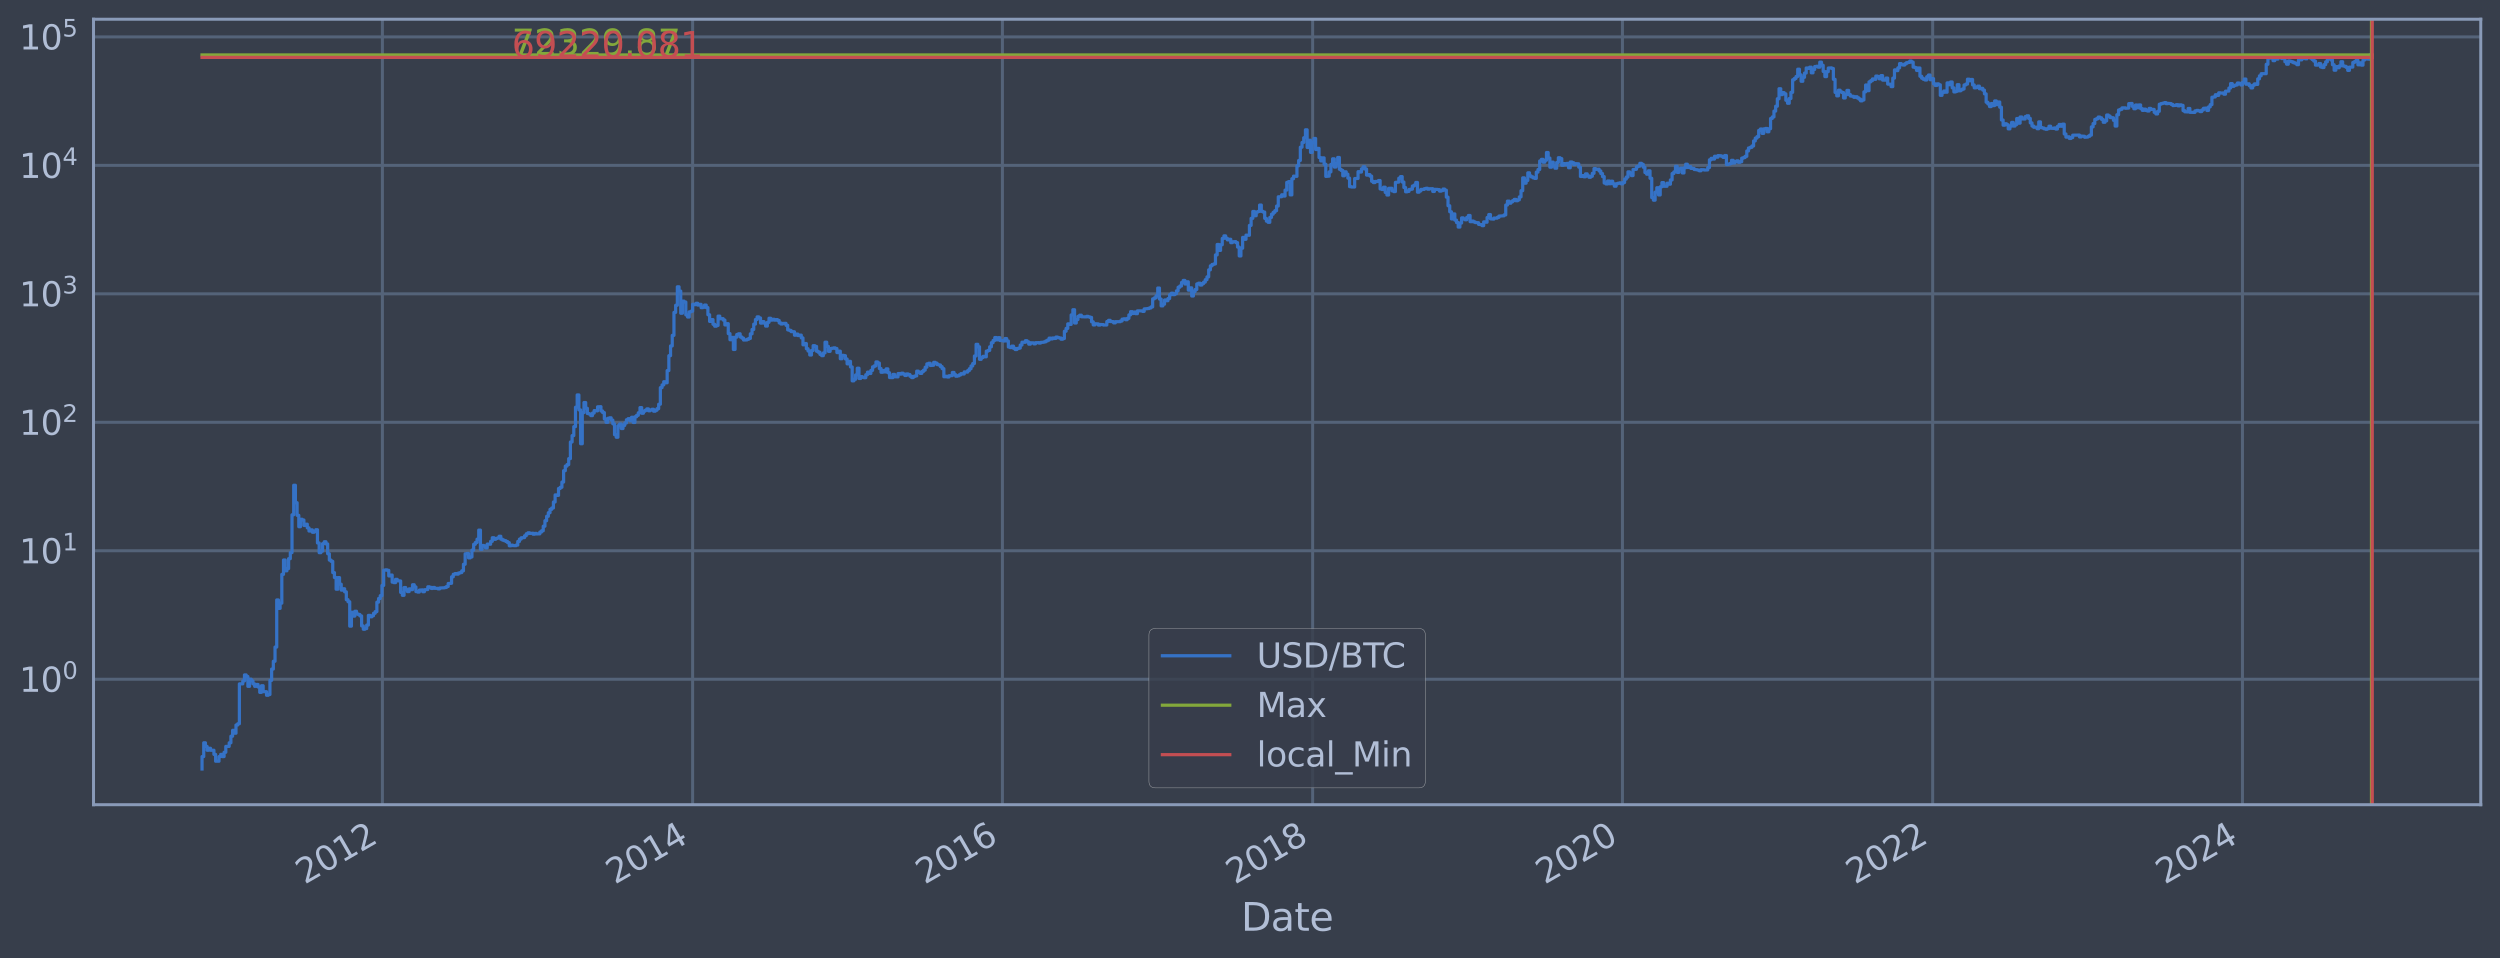 <?xml version="1.0" encoding="utf-8" standalone="no"?>
<!DOCTYPE svg PUBLIC "-//W3C//DTD SVG 1.1//EN"
  "http://www.w3.org/Graphics/SVG/1.1/DTD/svg11.dtd">
<svg xmlns:xlink="http://www.w3.org/1999/xlink" width="934.976pt" height="358.291pt" viewBox="0 0 934.976 358.291" xmlns="http://www.w3.org/2000/svg" version="1.1">
 <defs>
  <style type="text/css">*{stroke-linejoin: round; stroke-linecap: butt}</style>
 </defs>
 <g id="figure_1">
  <g id="patch_1">
   <path d="M 0 358.291 
L 934.976 358.291 
L 934.976 0 
L 0 0 
z
" style="fill: #373e4b"/>
  </g>
  <g id="axes_1">
   <g id="patch_2">
    <path d="M 34.976 300.96 
L 927.776 300.96 
L 927.776 7.2 
L 34.976 7.2 
z
" style="fill: #373e4b"/>
   </g>
   <g id="matplotlib.axis_1">
    <g id="xtick_1">
     <g id="line2d_1">
      <path d="M 143.012 300.96 
L 143.012 7.2 
" clip-path="url(#p0ad291f55a)" style="fill: none; stroke: #546379; stroke-width: 1.12; stroke-linecap: square"/>
     </g>
     <g id="line2d_2"/>
     <g id="text_1">
      <!-- 2012 -->
      <g style="fill: #b1bed6" transform="translate(113.931 330.885) rotate(-30) scale(0.126 -0.126)">
       <defs>
        <path id="DejaVuSans-32" d="M 1228 531 
L 3431 531 
L 3431 0 
L 469 0 
L 469 531 
Q 828 903 1448 1529 
Q 2069 2156 2228 2338 
Q 2531 2678 2651 2914 
Q 2772 3150 2772 3378 
Q 2772 3750 2511 3984 
Q 2250 4219 1831 4219 
Q 1534 4219 1204 4116 
Q 875 4013 500 3803 
L 500 4441 
Q 881 4594 1212 4672 
Q 1544 4750 1819 4750 
Q 2544 4750 2975 4387 
Q 3406 4025 3406 3419 
Q 3406 3131 3298 2873 
Q 3191 2616 2906 2266 
Q 2828 2175 2409 1742 
Q 1991 1309 1228 531 
z
" transform="scale(0.016)"/>
        <path id="DejaVuSans-30" d="M 2034 4250 
Q 1547 4250 1301 3770 
Q 1056 3291 1056 2328 
Q 1056 1369 1301 889 
Q 1547 409 2034 409 
Q 2525 409 2770 889 
Q 3016 1369 3016 2328 
Q 3016 3291 2770 3770 
Q 2525 4250 2034 4250 
z
M 2034 4750 
Q 2819 4750 3233 4129 
Q 3647 3509 3647 2328 
Q 3647 1150 3233 529 
Q 2819 -91 2034 -91 
Q 1250 -91 836 529 
Q 422 1150 422 2328 
Q 422 3509 836 4129 
Q 1250 4750 2034 4750 
z
" transform="scale(0.016)"/>
        <path id="DejaVuSans-31" d="M 794 531 
L 1825 531 
L 1825 4091 
L 703 3866 
L 703 4441 
L 1819 4666 
L 2450 4666 
L 2450 531 
L 3481 531 
L 3481 0 
L 794 0 
L 794 531 
z
" transform="scale(0.016)"/>
       </defs>
       <use xlink:href="#DejaVuSans-32"/>
       <use xlink:href="#DejaVuSans-30" x="63.623"/>
       <use xlink:href="#DejaVuSans-31" x="127.246"/>
       <use xlink:href="#DejaVuSans-32" x="190.869"/>
      </g>
     </g>
    </g>
    <g id="xtick_2">
     <g id="line2d_3">
      <path d="M 259.033 300.96 
L 259.033 7.2 
" clip-path="url(#p0ad291f55a)" style="fill: none; stroke: #546379; stroke-width: 1.12; stroke-linecap: square"/>
     </g>
     <g id="line2d_4"/>
     <g id="text_2">
      <!-- 2014 -->
      <g style="fill: #b1bed6" transform="translate(229.952 330.885) rotate(-30) scale(0.126 -0.126)">
       <defs>
        <path id="DejaVuSans-34" d="M 2419 4116 
L 825 1625 
L 2419 1625 
L 2419 4116 
z
M 2253 4666 
L 3047 4666 
L 3047 1625 
L 3713 1625 
L 3713 1100 
L 3047 1100 
L 3047 0 
L 2419 0 
L 2419 1100 
L 313 1100 
L 313 1709 
L 2253 4666 
z
" transform="scale(0.016)"/>
       </defs>
       <use xlink:href="#DejaVuSans-32"/>
       <use xlink:href="#DejaVuSans-30" x="63.623"/>
       <use xlink:href="#DejaVuSans-31" x="127.246"/>
       <use xlink:href="#DejaVuSans-34" x="190.869"/>
      </g>
     </g>
    </g>
    <g id="xtick_3">
     <g id="line2d_5">
      <path d="M 374.895 300.96 
L 374.895 7.2 
" clip-path="url(#p0ad291f55a)" style="fill: none; stroke: #546379; stroke-width: 1.12; stroke-linecap: square"/>
     </g>
     <g id="line2d_6"/>
     <g id="text_3">
      <!-- 2016 -->
      <g style="fill: #b1bed6" transform="translate(345.814 330.885) rotate(-30) scale(0.126 -0.126)">
       <defs>
        <path id="DejaVuSans-36" d="M 2113 2584 
Q 1688 2584 1439 2293 
Q 1191 2003 1191 1497 
Q 1191 994 1439 701 
Q 1688 409 2113 409 
Q 2538 409 2786 701 
Q 3034 994 3034 1497 
Q 3034 2003 2786 2293 
Q 2538 2584 2113 2584 
z
M 3366 4563 
L 3366 3988 
Q 3128 4100 2886 4159 
Q 2644 4219 2406 4219 
Q 1781 4219 1451 3797 
Q 1122 3375 1075 2522 
Q 1259 2794 1537 2939 
Q 1816 3084 2150 3084 
Q 2853 3084 3261 2657 
Q 3669 2231 3669 1497 
Q 3669 778 3244 343 
Q 2819 -91 2113 -91 
Q 1303 -91 875 529 
Q 447 1150 447 2328 
Q 447 3434 972 4092 
Q 1497 4750 2381 4750 
Q 2619 4750 2861 4703 
Q 3103 4656 3366 4563 
z
" transform="scale(0.016)"/>
       </defs>
       <use xlink:href="#DejaVuSans-32"/>
       <use xlink:href="#DejaVuSans-30" x="63.623"/>
       <use xlink:href="#DejaVuSans-31" x="127.246"/>
       <use xlink:href="#DejaVuSans-36" x="190.869"/>
      </g>
     </g>
    </g>
    <g id="xtick_4">
     <g id="line2d_7">
      <path d="M 490.916 300.96 
L 490.916 7.2 
" clip-path="url(#p0ad291f55a)" style="fill: none; stroke: #546379; stroke-width: 1.12; stroke-linecap: square"/>
     </g>
     <g id="line2d_8"/>
     <g id="text_4">
      <!-- 2018 -->
      <g style="fill: #b1bed6" transform="translate(461.835 330.885) rotate(-30) scale(0.126 -0.126)">
       <defs>
        <path id="DejaVuSans-38" d="M 2034 2216 
Q 1584 2216 1326 1975 
Q 1069 1734 1069 1313 
Q 1069 891 1326 650 
Q 1584 409 2034 409 
Q 2484 409 2743 651 
Q 3003 894 3003 1313 
Q 3003 1734 2745 1975 
Q 2488 2216 2034 2216 
z
M 1403 2484 
Q 997 2584 770 2862 
Q 544 3141 544 3541 
Q 544 4100 942 4425 
Q 1341 4750 2034 4750 
Q 2731 4750 3128 4425 
Q 3525 4100 3525 3541 
Q 3525 3141 3298 2862 
Q 3072 2584 2669 2484 
Q 3125 2378 3379 2068 
Q 3634 1759 3634 1313 
Q 3634 634 3220 271 
Q 2806 -91 2034 -91 
Q 1263 -91 848 271 
Q 434 634 434 1313 
Q 434 1759 690 2068 
Q 947 2378 1403 2484 
z
M 1172 3481 
Q 1172 3119 1398 2916 
Q 1625 2713 2034 2713 
Q 2441 2713 2670 2916 
Q 2900 3119 2900 3481 
Q 2900 3844 2670 4047 
Q 2441 4250 2034 4250 
Q 1625 4250 1398 4047 
Q 1172 3844 1172 3481 
z
" transform="scale(0.016)"/>
       </defs>
       <use xlink:href="#DejaVuSans-32"/>
       <use xlink:href="#DejaVuSans-30" x="63.623"/>
       <use xlink:href="#DejaVuSans-31" x="127.246"/>
       <use xlink:href="#DejaVuSans-38" x="190.869"/>
      </g>
     </g>
    </g>
    <g id="xtick_5">
     <g id="line2d_9">
      <path d="M 606.778 300.96 
L 606.778 7.2 
" clip-path="url(#p0ad291f55a)" style="fill: none; stroke: #546379; stroke-width: 1.12; stroke-linecap: square"/>
     </g>
     <g id="line2d_10"/>
     <g id="text_5">
      <!-- 2020 -->
      <g style="fill: #b1bed6" transform="translate(577.697 330.885) rotate(-30) scale(0.126 -0.126)">
       <use xlink:href="#DejaVuSans-32"/>
       <use xlink:href="#DejaVuSans-30" x="63.623"/>
       <use xlink:href="#DejaVuSans-32" x="127.246"/>
       <use xlink:href="#DejaVuSans-30" x="190.869"/>
      </g>
     </g>
    </g>
    <g id="xtick_6">
     <g id="line2d_11">
      <path d="M 722.799 300.96 
L 722.799 7.2 
" clip-path="url(#p0ad291f55a)" style="fill: none; stroke: #546379; stroke-width: 1.12; stroke-linecap: square"/>
     </g>
     <g id="line2d_12"/>
     <g id="text_6">
      <!-- 2022 -->
      <g style="fill: #b1bed6" transform="translate(693.718 330.885) rotate(-30) scale(0.126 -0.126)">
       <use xlink:href="#DejaVuSans-32"/>
       <use xlink:href="#DejaVuSans-30" x="63.623"/>
       <use xlink:href="#DejaVuSans-32" x="127.246"/>
       <use xlink:href="#DejaVuSans-32" x="190.869"/>
      </g>
     </g>
    </g>
    <g id="xtick_7">
     <g id="line2d_13">
      <path d="M 838.661 300.96 
L 838.661 7.2 
" clip-path="url(#p0ad291f55a)" style="fill: none; stroke: #546379; stroke-width: 1.12; stroke-linecap: square"/>
     </g>
     <g id="line2d_14"/>
     <g id="text_7">
      <!-- 2024 -->
      <g style="fill: #b1bed6" transform="translate(809.58 330.885) rotate(-30) scale(0.126 -0.126)">
       <use xlink:href="#DejaVuSans-32"/>
       <use xlink:href="#DejaVuSans-30" x="63.623"/>
       <use xlink:href="#DejaVuSans-32" x="127.246"/>
       <use xlink:href="#DejaVuSans-34" x="190.869"/>
      </g>
     </g>
    </g>
    <g id="text_8">
     <!-- Date -->
     <g style="fill: #b1bed6" transform="translate(464.167 348.096) scale(0.144 -0.144)">
      <defs>
       <path id="DejaVuSans-44" d="M 1259 4147 
L 1259 519 
L 2022 519 
Q 2988 519 3436 956 
Q 3884 1394 3884 2338 
Q 3884 3275 3436 3711 
Q 2988 4147 2022 4147 
L 1259 4147 
z
M 628 4666 
L 1925 4666 
Q 3281 4666 3915 4102 
Q 4550 3538 4550 2338 
Q 4550 1131 3912 565 
Q 3275 0 1925 0 
L 628 0 
L 628 4666 
z
" transform="scale(0.016)"/>
       <path id="DejaVuSans-61" d="M 2194 1759 
Q 1497 1759 1228 1600 
Q 959 1441 959 1056 
Q 959 750 1161 570 
Q 1363 391 1709 391 
Q 2188 391 2477 730 
Q 2766 1069 2766 1631 
L 2766 1759 
L 2194 1759 
z
M 3341 1997 
L 3341 0 
L 2766 0 
L 2766 531 
Q 2569 213 2275 61 
Q 1981 -91 1556 -91 
Q 1019 -91 701 211 
Q 384 513 384 1019 
Q 384 1609 779 1909 
Q 1175 2209 1959 2209 
L 2766 2209 
L 2766 2266 
Q 2766 2663 2505 2880 
Q 2244 3097 1772 3097 
Q 1472 3097 1187 3025 
Q 903 2953 641 2809 
L 641 3341 
Q 956 3463 1253 3523 
Q 1550 3584 1831 3584 
Q 2591 3584 2966 3190 
Q 3341 2797 3341 1997 
z
" transform="scale(0.016)"/>
       <path id="DejaVuSans-74" d="M 1172 4494 
L 1172 3500 
L 2356 3500 
L 2356 3053 
L 1172 3053 
L 1172 1153 
Q 1172 725 1289 603 
Q 1406 481 1766 481 
L 2356 481 
L 2356 0 
L 1766 0 
Q 1100 0 847 248 
Q 594 497 594 1153 
L 594 3053 
L 172 3053 
L 172 3500 
L 594 3500 
L 594 4494 
L 1172 4494 
z
" transform="scale(0.016)"/>
       <path id="DejaVuSans-65" d="M 3597 1894 
L 3597 1613 
L 953 1613 
Q 991 1019 1311 708 
Q 1631 397 2203 397 
Q 2534 397 2845 478 
Q 3156 559 3463 722 
L 3463 178 
Q 3153 47 2828 -22 
Q 2503 -91 2169 -91 
Q 1331 -91 842 396 
Q 353 884 353 1716 
Q 353 2575 817 3079 
Q 1281 3584 2069 3584 
Q 2775 3584 3186 3129 
Q 3597 2675 3597 1894 
z
M 3022 2063 
Q 3016 2534 2758 2815 
Q 2500 3097 2075 3097 
Q 1594 3097 1305 2825 
Q 1016 2553 972 2059 
L 3022 2063 
z
" transform="scale(0.016)"/>
      </defs>
      <use xlink:href="#DejaVuSans-44"/>
      <use xlink:href="#DejaVuSans-61" x="77.002"/>
      <use xlink:href="#DejaVuSans-74" x="138.281"/>
      <use xlink:href="#DejaVuSans-65" x="177.49"/>
     </g>
    </g>
   </g>
   <g id="matplotlib.axis_2">
    <g id="ytick_1">
     <g id="line2d_15">
      <path d="M 34.976 254.024 
L 927.776 254.024 
" clip-path="url(#p0ad291f55a)" style="fill: none; stroke: #546379; stroke-width: 1.12; stroke-linecap: square"/>
     </g>
     <g id="line2d_16"/>
     <g id="text_9">
      <!-- $\mathdefault{10^{0}}$ -->
      <g style="fill: #b1bed6" transform="translate(7.2 258.811) scale(0.126 -0.126)">
       <use xlink:href="#DejaVuSans-31" transform="translate(0 0.766)"/>
       <use xlink:href="#DejaVuSans-30" transform="translate(63.623 0.766)"/>
       <use xlink:href="#DejaVuSans-30" transform="translate(128.203 39.047) scale(0.7)"/>
      </g>
     </g>
    </g>
    <g id="ytick_2">
     <g id="line2d_17">
      <path d="M 34.976 205.978 
L 927.776 205.978 
" clip-path="url(#p0ad291f55a)" style="fill: none; stroke: #546379; stroke-width: 1.12; stroke-linecap: square"/>
     </g>
     <g id="line2d_18"/>
     <g id="text_10">
      <!-- $\mathdefault{10^{1}}$ -->
      <g style="fill: #b1bed6" transform="translate(7.2 210.765) scale(0.126 -0.126)">
       <use xlink:href="#DejaVuSans-31" transform="translate(0 0.684)"/>
       <use xlink:href="#DejaVuSans-30" transform="translate(63.623 0.684)"/>
       <use xlink:href="#DejaVuSans-31" transform="translate(128.203 38.966) scale(0.7)"/>
      </g>
     </g>
    </g>
    <g id="ytick_3">
     <g id="line2d_19">
      <path d="M 34.976 157.932 
L 927.776 157.932 
" clip-path="url(#p0ad291f55a)" style="fill: none; stroke: #546379; stroke-width: 1.12; stroke-linecap: square"/>
     </g>
     <g id="line2d_20"/>
     <g id="text_11">
      <!-- $\mathdefault{10^{2}}$ -->
      <g style="fill: #b1bed6" transform="translate(7.2 162.719) scale(0.126 -0.126)">
       <use xlink:href="#DejaVuSans-31" transform="translate(0 0.766)"/>
       <use xlink:href="#DejaVuSans-30" transform="translate(63.623 0.766)"/>
       <use xlink:href="#DejaVuSans-32" transform="translate(128.203 39.047) scale(0.7)"/>
      </g>
     </g>
    </g>
    <g id="ytick_4">
     <g id="line2d_21">
      <path d="M 34.976 109.886 
L 927.776 109.886 
" clip-path="url(#p0ad291f55a)" style="fill: none; stroke: #546379; stroke-width: 1.12; stroke-linecap: square"/>
     </g>
     <g id="line2d_22"/>
     <g id="text_12">
      <!-- $\mathdefault{10^{3}}$ -->
      <g style="fill: #b1bed6" transform="translate(7.2 114.673) scale(0.126 -0.126)">
       <defs>
        <path id="DejaVuSans-33" d="M 2597 2516 
Q 3050 2419 3304 2112 
Q 3559 1806 3559 1356 
Q 3559 666 3084 287 
Q 2609 -91 1734 -91 
Q 1441 -91 1130 -33 
Q 819 25 488 141 
L 488 750 
Q 750 597 1062 519 
Q 1375 441 1716 441 
Q 2309 441 2620 675 
Q 2931 909 2931 1356 
Q 2931 1769 2642 2001 
Q 2353 2234 1838 2234 
L 1294 2234 
L 1294 2753 
L 1863 2753 
Q 2328 2753 2575 2939 
Q 2822 3125 2822 3475 
Q 2822 3834 2567 4026 
Q 2313 4219 1838 4219 
Q 1578 4219 1281 4162 
Q 984 4106 628 3988 
L 628 4550 
Q 988 4650 1302 4700 
Q 1616 4750 1894 4750 
Q 2613 4750 3031 4423 
Q 3450 4097 3450 3541 
Q 3450 3153 3228 2886 
Q 3006 2619 2597 2516 
z
" transform="scale(0.016)"/>
       </defs>
       <use xlink:href="#DejaVuSans-31" transform="translate(0 0.766)"/>
       <use xlink:href="#DejaVuSans-30" transform="translate(63.623 0.766)"/>
       <use xlink:href="#DejaVuSans-33" transform="translate(128.203 39.047) scale(0.7)"/>
      </g>
     </g>
    </g>
    <g id="ytick_5">
     <g id="line2d_23">
      <path d="M 34.976 61.84 
L 927.776 61.84 
" clip-path="url(#p0ad291f55a)" style="fill: none; stroke: #546379; stroke-width: 1.12; stroke-linecap: square"/>
     </g>
     <g id="line2d_24"/>
     <g id="text_13">
      <!-- $\mathdefault{10^{4}}$ -->
      <g style="fill: #b1bed6" transform="translate(7.2 66.627) scale(0.126 -0.126)">
       <use xlink:href="#DejaVuSans-31" transform="translate(0 0.684)"/>
       <use xlink:href="#DejaVuSans-30" transform="translate(63.623 0.684)"/>
       <use xlink:href="#DejaVuSans-34" transform="translate(128.203 38.966) scale(0.7)"/>
      </g>
     </g>
    </g>
    <g id="ytick_6">
     <g id="line2d_25">
      <path d="M 34.976 13.793 
L 927.776 13.793 
" clip-path="url(#p0ad291f55a)" style="fill: none; stroke: #546379; stroke-width: 1.12; stroke-linecap: square"/>
     </g>
     <g id="line2d_26"/>
     <g id="text_14">
      <!-- $\mathdefault{10^{5}}$ -->
      <g style="fill: #b1bed6" transform="translate(7.2 18.58) scale(0.126 -0.126)">
       <defs>
        <path id="DejaVuSans-35" d="M 691 4666 
L 3169 4666 
L 3169 4134 
L 1269 4134 
L 1269 2991 
Q 1406 3038 1543 3061 
Q 1681 3084 1819 3084 
Q 2600 3084 3056 2656 
Q 3513 2228 3513 1497 
Q 3513 744 3044 326 
Q 2575 -91 1722 -91 
Q 1428 -91 1123 -41 
Q 819 9 494 109 
L 494 744 
Q 775 591 1075 516 
Q 1375 441 1709 441 
Q 2250 441 2565 725 
Q 2881 1009 2881 1497 
Q 2881 1984 2565 2268 
Q 2250 2553 1709 2553 
Q 1456 2553 1204 2497 
Q 953 2441 691 2322 
L 691 4666 
z
" transform="scale(0.016)"/>
       </defs>
       <use xlink:href="#DejaVuSans-31" transform="translate(0 0.684)"/>
       <use xlink:href="#DejaVuSans-30" transform="translate(63.623 0.684)"/>
       <use xlink:href="#DejaVuSans-35" transform="translate(128.203 38.966) scale(0.7)"/>
      </g>
     </g>
    </g>
    <g id="ytick_7">
     <g id="line2d_27"/>
    </g>
    <g id="ytick_8">
     <g id="line2d_28"/>
    </g>
    <g id="ytick_9">
     <g id="line2d_29"/>
    </g>
    <g id="ytick_10">
     <g id="line2d_30"/>
    </g>
    <g id="ytick_11">
     <g id="line2d_31"/>
    </g>
    <g id="ytick_12">
     <g id="line2d_32"/>
    </g>
    <g id="ytick_13">
     <g id="line2d_33"/>
    </g>
    <g id="ytick_14">
     <g id="line2d_34"/>
    </g>
    <g id="ytick_15">
     <g id="line2d_35"/>
    </g>
    <g id="ytick_16">
     <g id="line2d_36"/>
    </g>
    <g id="ytick_17">
     <g id="line2d_37"/>
    </g>
    <g id="ytick_18">
     <g id="line2d_38"/>
    </g>
    <g id="ytick_19">
     <g id="line2d_39"/>
    </g>
    <g id="ytick_20">
     <g id="line2d_40"/>
    </g>
    <g id="ytick_21">
     <g id="line2d_41"/>
    </g>
    <g id="ytick_22">
     <g id="line2d_42"/>
    </g>
    <g id="ytick_23">
     <g id="line2d_43"/>
    </g>
    <g id="ytick_24">
     <g id="line2d_44"/>
    </g>
    <g id="ytick_25">
     <g id="line2d_45"/>
    </g>
    <g id="ytick_26">
     <g id="line2d_46"/>
    </g>
    <g id="ytick_27">
     <g id="line2d_47"/>
    </g>
    <g id="ytick_28">
     <g id="line2d_48"/>
    </g>
    <g id="ytick_29">
     <g id="line2d_49"/>
    </g>
    <g id="ytick_30">
     <g id="line2d_50"/>
    </g>
    <g id="ytick_31">
     <g id="line2d_51"/>
    </g>
    <g id="ytick_32">
     <g id="line2d_52"/>
    </g>
    <g id="ytick_33">
     <g id="line2d_53"/>
    </g>
    <g id="ytick_34">
     <g id="line2d_54"/>
    </g>
    <g id="ytick_35">
     <g id="line2d_55"/>
    </g>
    <g id="ytick_36">
     <g id="line2d_56"/>
    </g>
    <g id="ytick_37">
     <g id="line2d_57"/>
    </g>
    <g id="ytick_38">
     <g id="line2d_58"/>
    </g>
    <g id="ytick_39">
     <g id="line2d_59"/>
    </g>
    <g id="ytick_40">
     <g id="line2d_60"/>
    </g>
    <g id="ytick_41">
     <g id="line2d_61"/>
    </g>
    <g id="ytick_42">
     <g id="line2d_62"/>
    </g>
    <g id="ytick_43">
     <g id="line2d_63"/>
    </g>
    <g id="ytick_44">
     <g id="line2d_64"/>
    </g>
    <g id="ytick_45">
     <g id="line2d_65"/>
    </g>
    <g id="ytick_46">
     <g id="line2d_66"/>
    </g>
    <g id="ytick_47">
     <g id="line2d_67"/>
    </g>
    <g id="ytick_48">
     <g id="line2d_68"/>
    </g>
    <g id="ytick_49">
     <g id="line2d_69"/>
    </g>
    <g id="ytick_50">
     <g id="line2d_70"/>
    </g>
    <g id="ytick_51">
     <g id="line2d_71"/>
    </g>
    <g id="ytick_52">
     <g id="line2d_72"/>
    </g>
    <g id="ytick_53">
     <g id="line2d_73"/>
    </g>
    <g id="ytick_54">
     <g id="line2d_74"/>
    </g>
   </g>
   <g id="line2d_75">
    <path d="M 75.558 287.607 
L 75.558 282.951 
L 76.193 282.951 
L 76.193 277.8 
L 76.828 277.8 
L 76.828 279.147 
L 77.462 279.147 
L 77.462 280.586 
L 78.097 280.586 
L 78.097 279.854 
L 78.732 279.854 
L 78.732 280.586 
L 80.002 280.586 
L 80.002 282.133 
L 80.637 282.133 
L 80.637 284.691 
L 81.906 284.691 
L 81.906 282.951 
L 82.541 282.951 
L 82.541 282.133 
L 83.176 282.133 
L 83.176 282.951 
L 83.811 282.951 
L 83.811 281.345 
L 84.446 281.345 
L 84.446 279.147 
L 85.716 279.147 
L 85.716 277.8 
L 86.35 277.8 
L 86.35 275.342 
L 86.985 275.342 
L 86.985 273.144 
L 87.62 273.144 
L 87.62 274.214 
L 88.255 274.214 
L 88.255 271.155 
L 88.89 271.155 
L 88.89 270.686 
L 89.525 270.686 
L 89.525 255.764 
L 90.794 255.764 
L 90.794 254.66 
L 91.429 254.66 
L 91.429 252.419 
L 92.064 252.419 
L 92.064 253.006 
L 92.699 253.006 
L 92.699 256.692 
L 93.334 256.692 
L 93.334 254.024 
L 93.969 254.024 
L 93.969 254.66 
L 94.604 254.66 
L 94.604 255.764 
L 95.239 255.764 
L 95.239 256.692 
L 95.873 256.692 
L 95.873 255.992 
L 96.508 255.992 
L 96.508 256.93 
L 97.143 256.93 
L 97.143 258.943 
L 97.778 258.943 
L 97.778 256.456 
L 98.413 256.456 
L 98.413 258.681 
L 99.683 258.681 
L 99.683 260.027 
L 100.317 260.027 
L 100.317 259.751 
L 100.952 259.751 
L 100.952 254.446 
L 101.587 254.446 
L 101.587 250.22 
L 102.222 250.22 
L 102.222 247.304 
L 102.857 247.304 
L 102.857 241.993 
L 103.492 241.993 
L 103.492 224.38 
L 104.127 224.38 
L 104.127 227.529 
L 104.761 227.529 
L 104.761 225.573 
L 105.396 225.573 
L 105.396 214.807 
L 106.031 214.807 
L 106.031 209.443 
L 106.666 209.443 
L 106.666 213.48 
L 107.301 213.48 
L 107.301 212.631 
L 107.936 212.631 
L 107.936 208.932 
L 108.571 208.932 
L 108.571 206.678 
L 109.205 206.678 
L 109.205 192.53 
L 109.84 192.53 
L 109.84 181.487 
L 110.475 181.487 
L 110.475 188.008 
L 111.11 188.008 
L 111.11 192.728 
L 111.745 192.728 
L 111.745 196.982 
L 112.38 196.982 
L 112.38 194.206 
L 113.015 194.206 
L 113.015 194.481 
L 113.65 194.481 
L 113.65 196.513 
L 114.284 196.513 
L 114.284 196.041 
L 114.919 196.041 
L 114.919 197.421 
L 115.554 197.421 
L 115.554 198.588 
L 116.189 198.588 
L 116.189 198.168 
L 116.824 198.168 
L 116.824 199.062 
L 117.459 199.062 
L 117.459 198.809 
L 118.094 198.809 
L 118.094 198.11 
L 118.728 198.11 
L 118.728 203.062 
L 119.363 203.062 
L 119.363 206.7 
L 119.998 206.7 
L 119.998 206.125 
L 120.633 206.125 
L 120.633 203.318 
L 121.268 203.318 
L 121.268 202.613 
L 121.903 202.613 
L 121.903 203.428 
L 122.538 203.428 
L 122.538 207.093 
L 123.172 207.093 
L 123.172 209.468 
L 123.807 209.468 
L 123.807 209.942 
L 124.442 209.942 
L 124.442 214.149 
L 125.077 214.149 
L 125.077 215.987 
L 125.712 215.987 
L 125.712 220.358 
L 126.347 220.358 
L 126.347 216.02 
L 126.982 216.02 
L 126.982 218.491 
L 127.616 218.491 
L 127.616 220.693 
L 128.251 220.693 
L 128.251 220.193 
L 128.886 220.193 
L 128.886 221.337 
L 129.521 221.337 
L 129.521 224.279 
L 130.156 224.279 
L 130.156 225.046 
L 130.791 225.046 
L 130.791 234.167 
L 131.426 234.167 
L 131.426 228.986 
L 132.06 228.986 
L 132.06 230.416 
L 132.695 230.416 
L 132.695 228.612 
L 133.33 228.612 
L 133.33 229.624 
L 133.965 229.624 
L 133.965 229.819 
L 134.6 229.819 
L 134.6 230.349 
L 135.235 230.349 
L 135.235 234.087 
L 135.87 234.087 
L 135.87 235.326 
L 136.505 235.326 
L 136.505 235.073 
L 137.139 235.073 
L 137.139 233.768 
L 137.774 233.768 
L 137.774 230.149 
L 138.409 230.149 
L 138.409 230.687 
L 139.044 230.687 
L 139.044 230.282 
L 139.679 230.282 
L 139.679 229.366 
L 140.314 229.366 
L 140.314 228.736 
L 140.949 228.736 
L 140.949 225.202 
L 141.583 225.202 
L 141.583 223.833 
L 142.218 223.833 
L 142.218 222.78 
L 142.853 222.78 
L 142.853 218.952 
L 143.488 218.952 
L 143.488 213.243 
L 144.123 213.243 
L 144.123 213.125 
L 144.758 213.125 
L 144.758 213.302 
L 145.393 213.302 
L 145.393 215.389 
L 146.027 215.389 
L 146.027 215.064 
L 146.662 215.064 
L 146.662 217.708 
L 147.297 217.708 
L 147.297 217.891 
L 147.932 217.891 
L 147.932 216.672 
L 148.567 216.672 
L 148.567 217.201 
L 149.837 217.273 
L 149.837 221.556 
L 150.471 221.556 
L 150.471 222.64 
L 151.106 222.64 
L 151.106 219.744 
L 151.741 219.744 
L 151.741 220.525 
L 152.376 220.525 
L 152.376 221.25 
L 153.011 221.25 
L 153.011 220.234 
L 153.646 220.234 
L 153.646 220.525 
L 154.281 220.525 
L 154.281 218.682 
L 154.916 218.682 
L 154.916 219.503 
L 155.55 219.503 
L 155.55 221.25 
L 156.185 221.25 
L 156.185 221.424 
L 156.82 221.424 
L 156.82 220.693 
L 158.09 220.609 
L 158.09 221.293 
L 158.725 221.293 
L 158.725 220.567 
L 159.994 220.483 
L 159.994 219.463 
L 160.629 219.463 
L 160.629 219.663 
L 161.264 219.663 
L 161.264 220.069 
L 161.899 220.069 
L 161.899 219.704 
L 162.534 219.704 
L 162.534 220.028 
L 163.804 220.028 
L 163.804 220.234 
L 164.438 220.234 
L 164.438 219.906 
L 166.343 219.825 
L 166.343 219.704 
L 166.978 219.704 
L 166.978 219.344 
L 167.613 219.344 
L 167.613 218.226 
L 168.882 218.151 
L 168.882 215.719 
L 169.517 215.719 
L 169.517 214.775 
L 170.152 214.775 
L 170.152 214.522 
L 170.787 214.522 
L 170.787 214.712 
L 171.422 214.712 
L 171.422 214.304 
L 172.057 214.304 
L 172.057 214.149 
L 172.692 214.149 
L 172.692 213.48 
L 173.327 213.48 
L 173.327 211.029 
L 173.961 211.029 
L 173.961 207.115 
L 174.596 207.115 
L 174.596 206.983 
L 175.231 206.983 
L 175.231 208.646 
L 175.866 208.646 
L 175.866 208.293 
L 176.501 208.293 
L 176.501 205.729 
L 177.136 205.729 
L 177.136 203.558 
L 177.771 203.558 
L 177.771 202.881 
L 178.405 202.881 
L 178.405 201.659 
L 179.04 201.659 
L 179.04 198.254 
L 179.675 198.254 
L 179.675 205.443 
L 180.31 205.443 
L 180.31 204.008 
L 180.945 204.008 
L 180.945 204.161 
L 181.58 204.161 
L 181.58 204.92 
L 182.215 204.92 
L 182.215 203.483 
L 183.484 203.539 
L 183.484 202.454 
L 184.119 202.454 
L 184.119 201.106 
L 184.754 201.106 
L 184.754 201.693 
L 185.389 201.693 
L 185.389 201.389 
L 186.024 201.389 
L 186.024 201.189 
L 186.659 201.189 
L 186.659 200.552 
L 187.293 200.552 
L 187.293 201.659 
L 187.928 201.659 
L 187.928 202.001 
L 188.563 202.001 
L 188.563 202.209 
L 189.198 202.209 
L 189.198 202.525 
L 189.833 202.525 
L 189.833 202.953 
L 190.468 202.953 
L 190.468 204.123 
L 191.103 204.123 
L 191.103 203.876 
L 191.737 203.876 
L 191.737 204.046 
L 193.007 204.085 
L 193.007 203.857 
L 193.642 203.857 
L 193.642 202.489 
L 194.277 202.489 
L 194.277 201.625 
L 194.912 201.625 
L 194.912 201.123 
L 196.182 201.057 
L 196.182 200.36 
L 196.816 200.36 
L 196.816 199.639 
L 197.451 199.639 
L 197.451 199.258 
L 198.086 199.258 
L 198.086 199.516 
L 199.356 199.409 
L 199.356 199.794 
L 199.991 199.794 
L 199.991 199.486 
L 200.626 199.486 
L 200.626 199.685 
L 201.895 199.654 
L 201.895 198.972 
L 202.53 198.972 
L 202.53 198.5 
L 203.165 198.5 
L 203.165 196.793 
L 203.8 196.793 
L 203.8 194.747 
L 204.435 194.747 
L 204.435 193.097 
L 205.07 193.097 
L 205.07 191.746 
L 205.704 191.746 
L 205.704 190.497 
L 206.339 190.497 
L 206.339 189.977 
L 206.974 189.977 
L 206.974 187.737 
L 207.609 187.737 
L 207.609 185.099 
L 208.244 185.099 
L 208.244 185.268 
L 208.879 185.268 
L 208.879 182.696 
L 209.514 182.696 
L 209.514 182.236 
L 210.148 182.236 
L 210.148 180.29 
L 210.783 180.29 
L 210.783 176.033 
L 211.418 176.033 
L 211.418 174.317 
L 212.053 174.317 
L 212.053 173.749 
L 212.688 173.749 
L 212.688 171.529 
L 213.323 171.529 
L 213.323 165.3 
L 213.958 165.3 
L 213.958 162.906 
L 214.593 162.906 
L 214.593 159.559 
L 215.227 159.559 
L 215.227 152.298 
L 215.862 152.298 
L 215.862 147.699 
L 216.497 147.699 
L 216.497 153.293 
L 217.132 153.293 
L 217.132 165.949 
L 217.767 165.949 
L 217.767 154.316 
L 218.402 154.316 
L 218.402 150.542 
L 219.037 150.542 
L 219.037 152.7 
L 219.671 152.7 
L 219.671 154.656 
L 220.306 154.656 
L 220.306 154.839 
L 220.941 154.839 
L 220.941 155.439 
L 221.576 155.439 
L 221.576 154.48 
L 222.211 154.48 
L 222.211 153.558 
L 223.481 153.663 
L 223.481 152.141 
L 224.75 152.092 
L 224.75 153.711 
L 225.385 153.711 
L 225.385 154.308 
L 226.02 154.308 
L 226.02 156.697 
L 226.655 156.697 
L 226.655 157.936 
L 227.29 157.936 
L 227.29 156.444 
L 227.925 156.444 
L 227.925 156.259 
L 228.559 156.259 
L 228.559 157.114 
L 229.194 157.114 
L 229.194 158.514 
L 229.829 158.514 
L 229.829 162.578 
L 230.464 162.578 
L 230.464 163.524 
L 231.099 163.524 
L 231.099 159.225 
L 231.734 159.225 
L 231.734 158.557 
L 232.369 158.557 
L 232.369 160.272 
L 233.003 160.272 
L 233.003 159.11 
L 233.638 159.11 
L 233.638 158.205 
L 234.273 158.205 
L 234.273 156.99 
L 234.908 156.99 
L 234.908 156.575 
L 235.543 156.575 
L 235.543 157.356 
L 236.178 157.356 
L 236.178 156.067 
L 236.813 156.067 
L 236.813 157.993 
L 237.448 157.993 
L 237.448 155.862 
L 238.082 155.862 
L 238.082 155.33 
L 238.717 155.33 
L 238.717 154.39 
L 239.352 154.39 
L 239.352 152.443 
L 239.987 152.443 
L 239.987 154.547 
L 240.622 154.547 
L 240.622 153.779 
L 241.257 153.779 
L 241.257 153.435 
L 241.892 153.435 
L 241.892 152.925 
L 242.526 152.925 
L 242.526 153.624 
L 243.161 153.624 
L 243.161 153.334 
L 243.796 153.334 
L 243.796 153.068 
L 244.431 153.068 
L 244.431 153.793 
L 245.066 153.793 
L 245.066 153.423 
L 245.701 153.423 
L 245.701 152.848 
L 246.336 152.848 
L 246.336 151.183 
L 246.97 151.183 
L 246.97 144.97 
L 247.605 144.97 
L 247.605 143.962 
L 248.24 143.962 
L 248.24 142.761 
L 248.875 142.761 
L 248.875 143.158 
L 249.51 143.158 
L 249.51 138.597 
L 250.145 138.597 
L 250.145 133.019 
L 250.78 133.019 
L 250.78 129.374 
L 251.414 129.374 
L 251.414 125.419 
L 252.049 125.419 
L 252.049 116.834 
L 252.684 116.834 
L 252.684 114.166 
L 253.319 114.166 
L 253.319 107.263 
L 253.954 107.263 
L 253.954 108.864 
L 254.589 108.864 
L 254.589 117.153 
L 255.224 117.153 
L 255.224 112.627 
L 255.859 112.627 
L 255.859 112.961 
L 256.493 112.961 
L 256.493 117.771 
L 257.128 117.771 
L 257.128 118.556 
L 257.763 118.556 
L 257.763 116.625 
L 258.398 116.625 
L 258.398 116.396 
L 259.033 116.396 
L 259.033 113.806 
L 259.668 113.806 
L 259.668 113.943 
L 260.303 113.943 
L 260.303 113.424 
L 260.937 113.424 
L 260.937 114.099 
L 261.572 114.099 
L 261.572 113.829 
L 262.207 113.829 
L 262.207 115.07 
L 262.842 115.07 
L 262.842 114.921 
L 263.477 114.921 
L 263.477 114.101 
L 264.112 114.101 
L 264.112 115.044 
L 264.747 115.044 
L 264.747 117.708 
L 265.381 117.708 
L 265.381 120.2 
L 266.016 120.2 
L 266.016 119.528 
L 266.651 119.528 
L 266.651 121.27 
L 267.286 121.27 
L 267.286 122.002 
L 267.921 122.002 
L 267.921 121.708 
L 268.556 121.708 
L 268.556 118.221 
L 269.191 118.221 
L 269.191 119.201 
L 270.46 119.165 
L 270.46 119.703 
L 271.095 119.703 
L 271.095 121.51 
L 271.73 121.51 
L 271.73 121.045 
L 272.365 121.045 
L 272.365 124.771 
L 273 124.771 
L 273 127.058 
L 273.635 127.058 
L 273.635 126.18 
L 274.269 126.18 
L 274.269 130.689 
L 274.904 130.689 
L 274.904 126.105 
L 275.539 126.105 
L 275.539 125.109 
L 276.174 125.109 
L 276.174 124.834 
L 276.809 124.834 
L 276.809 126.022 
L 277.444 126.022 
L 277.444 126.454 
L 278.079 126.454 
L 278.079 127.171 
L 279.348 127.13 
L 279.348 126.901 
L 279.983 126.901 
L 279.983 126.589 
L 280.618 126.589 
L 280.618 124.851 
L 281.253 124.851 
L 281.253 123.216 
L 281.888 123.216 
L 281.888 121.216 
L 282.523 121.216 
L 282.523 119.503 
L 283.158 119.503 
L 283.158 118.509 
L 283.792 118.509 
L 283.792 118.913 
L 284.427 118.913 
L 284.427 120.841 
L 285.062 120.841 
L 285.062 120.268 
L 285.697 120.268 
L 285.697 120.862 
L 286.332 120.862 
L 286.332 121.956 
L 286.967 121.956 
L 286.967 120.545 
L 287.602 120.545 
L 287.602 119.024 
L 288.236 119.024 
L 288.236 119.715 
L 288.871 119.715 
L 288.871 119.395 
L 289.506 119.395 
L 289.506 119.724 
L 290.141 119.724 
L 290.141 119.527 
L 290.776 119.527 
L 290.776 119.846 
L 291.411 119.846 
L 291.411 120.766 
L 292.046 120.766 
L 292.046 121.179 
L 292.68 121.179 
L 292.68 120.949 
L 293.95 120.932 
L 293.95 121.651 
L 294.585 121.651 
L 294.585 123.376 
L 295.22 123.376 
L 295.22 123.578 
L 295.855 123.578 
L 295.855 124.017 
L 297.125 124.075 
L 297.125 125.36 
L 297.759 125.36 
L 297.759 124.946 
L 298.394 124.946 
L 298.394 125.492 
L 299.029 125.492 
L 299.029 125.335 
L 299.664 125.335 
L 299.664 126.368 
L 300.299 126.368 
L 300.299 128.945 
L 300.934 128.945 
L 300.934 128.48 
L 301.569 128.48 
L 301.569 130.415 
L 302.203 130.415 
L 302.203 131.268 
L 302.838 131.268 
L 302.838 132.764 
L 303.473 132.764 
L 303.473 131.091 
L 304.108 131.091 
L 304.108 129.276 
L 304.743 129.276 
L 304.743 129.564 
L 305.378 129.564 
L 305.378 131.367 
L 306.013 131.367 
L 306.013 131.738 
L 306.647 131.738 
L 306.647 132.533 
L 307.282 132.533 
L 307.282 133.005 
L 307.917 133.005 
L 307.917 131.975 
L 308.552 131.975 
L 308.552 127.978 
L 309.187 127.978 
L 309.187 129.541 
L 309.822 129.541 
L 309.822 131.409 
L 310.457 131.409 
L 310.457 130.375 
L 311.091 130.375 
L 311.091 130.242 
L 311.726 130.242 
L 311.726 130.097 
L 312.361 130.097 
L 312.361 130.349 
L 312.996 130.349 
L 312.996 131.864 
L 313.631 131.864 
L 313.631 131.332 
L 314.266 131.332 
L 314.266 134.172 
L 314.901 134.172 
L 314.901 132.895 
L 315.535 132.895 
L 315.535 133.023 
L 316.17 133.023 
L 316.17 134.257 
L 316.805 134.257 
L 316.805 136.072 
L 317.44 136.072 
L 317.44 135.148 
L 318.075 135.148 
L 318.075 137.231 
L 318.71 137.231 
L 318.71 142.43 
L 319.345 142.43 
L 319.345 141.862 
L 319.98 141.862 
L 319.98 140.219 
L 320.614 140.219 
L 320.614 137.714 
L 321.249 137.714 
L 321.249 141.551 
L 321.884 141.551 
L 321.884 140.853 
L 322.519 140.853 
L 322.519 141.11 
L 323.154 141.11 
L 323.154 141.26 
L 323.789 141.26 
L 323.789 140.148 
L 324.424 140.148 
L 324.424 139.168 
L 325.058 139.168 
L 325.058 139.67 
L 325.693 139.67 
L 325.693 138.522 
L 326.328 138.522 
L 326.328 137.202 
L 326.963 137.202 
L 326.963 136.824 
L 327.598 136.824 
L 327.598 135.366 
L 328.233 135.366 
L 328.233 135.767 
L 328.868 135.767 
L 328.868 137.826 
L 329.502 137.826 
L 329.502 139.234 
L 330.137 139.234 
L 330.137 138.567 
L 330.772 138.567 
L 330.772 139.108 
L 331.407 139.108 
L 331.407 137.952 
L 332.042 137.952 
L 332.042 139.405 
L 332.677 139.405 
L 332.677 141.196 
L 333.946 141.231 
L 333.946 140.028 
L 334.581 140.028 
L 334.581 140.892 
L 335.851 140.954 
L 335.851 139.71 
L 336.486 139.71 
L 336.486 139.913 
L 337.121 139.913 
L 337.121 139.582 
L 337.756 139.582 
L 337.756 139.894 
L 338.391 139.894 
L 338.391 140.426 
L 339.025 140.426 
L 339.025 139.86 
L 339.66 139.86 
L 339.66 140.076 
L 340.295 140.076 
L 340.295 140.704 
L 340.93 140.704 
L 340.93 141.209 
L 341.565 141.209 
L 341.565 140.766 
L 342.2 140.766 
L 342.2 140.589 
L 342.835 140.589 
L 342.835 138.814 
L 343.469 138.814 
L 343.469 139.255 
L 344.104 139.255 
L 344.104 139.647 
L 344.739 139.647 
L 344.739 138.932 
L 345.374 138.932 
L 345.374 138.426 
L 346.009 138.426 
L 346.009 137.321 
L 346.644 137.321 
L 346.644 136.084 
L 347.279 136.084 
L 347.279 135.866 
L 347.913 135.866 
L 347.913 136.692 
L 349.183 136.6 
L 349.183 135.514 
L 349.818 135.514 
L 349.818 135.827 
L 350.453 135.827 
L 350.453 136.365 
L 351.088 136.365 
L 351.088 136.499 
L 351.723 136.499 
L 351.723 137.131 
L 352.357 137.131 
L 352.357 137.88 
L 352.992 137.88 
L 352.992 140.895 
L 353.627 140.895 
L 353.627 140.722 
L 354.262 140.722 
L 354.262 141.001 
L 354.897 141.001 
L 354.897 140.53 
L 356.167 140.486 
L 356.167 139.301 
L 356.801 139.301 
L 356.801 140.128 
L 357.436 140.128 
L 357.436 140.704 
L 358.071 140.704 
L 358.071 140.538 
L 358.706 140.538 
L 358.706 140.193 
L 359.341 140.193 
L 359.341 139.739 
L 359.976 139.739 
L 359.976 139.859 
L 360.611 139.859 
L 360.611 139.081 
L 361.88 139.173 
L 361.88 138.607 
L 362.515 138.607 
L 362.515 137.911 
L 363.15 137.911 
L 363.15 136.873 
L 363.785 136.873 
L 363.785 135.955 
L 364.42 135.955 
L 364.42 133.135 
L 365.055 133.135 
L 365.055 128.772 
L 365.69 128.772 
L 365.69 129.694 
L 366.324 129.694 
L 366.324 134.393 
L 366.959 134.393 
L 366.959 133.729 
L 367.594 133.729 
L 367.594 133.28 
L 368.229 133.28 
L 368.229 133.436 
L 368.864 133.436 
L 368.864 131.32 
L 369.499 131.32 
L 369.499 131.055 
L 370.134 131.055 
L 370.134 129.697 
L 370.768 129.697 
L 370.768 128.162 
L 371.403 128.162 
L 371.403 127.332 
L 372.038 127.332 
L 372.038 126.245 
L 372.673 126.245 
L 372.673 127.095 
L 373.308 127.095 
L 373.308 126.294 
L 373.943 126.294 
L 373.943 127.34 
L 375.212 127.363 
L 375.212 127.532 
L 375.847 127.532 
L 375.847 126.621 
L 376.482 126.621 
L 376.482 127.518 
L 377.117 127.518 
L 377.117 129.776 
L 377.752 129.776 
L 377.752 129.993 
L 378.387 129.993 
L 378.387 129.445 
L 379.022 129.445 
L 379.022 130.263 
L 379.657 130.263 
L 379.657 130.719 
L 380.291 130.719 
L 380.291 130.352 
L 380.926 130.352 
L 380.926 130.185 
L 381.561 130.185 
L 381.561 129.047 
L 382.196 129.047 
L 382.196 127.988 
L 383.466 128.025 
L 383.466 127.419 
L 384.101 127.419 
L 384.101 127.863 
L 384.735 127.863 
L 384.735 128.711 
L 385.37 128.711 
L 385.37 128.187 
L 386.64 128.238 
L 386.64 128.594 
L 387.275 128.594 
L 387.275 128.167 
L 388.545 128.139 
L 388.545 128.301 
L 389.179 128.301 
L 389.179 128.061 
L 390.449 127.99 
L 390.449 127.857 
L 391.084 127.857 
L 391.084 127.523 
L 391.719 127.523 
L 391.719 127.21 
L 392.354 127.21 
L 392.354 126.459 
L 392.989 126.459 
L 392.989 126.767 
L 393.623 126.767 
L 393.623 126.409 
L 394.258 126.409 
L 394.258 126.577 
L 394.893 126.577 
L 394.893 126.059 
L 395.528 126.059 
L 395.528 126.28 
L 396.163 126.28 
L 396.163 126.405 
L 396.798 126.405 
L 396.798 126.865 
L 397.433 126.865 
L 397.433 126.608 
L 398.067 126.608 
L 398.067 123.883 
L 398.702 123.883 
L 398.702 122.821 
L 399.337 122.821 
L 399.337 121.119 
L 399.972 121.119 
L 399.972 121.326 
L 400.607 121.326 
L 400.607 117.775 
L 401.242 117.775 
L 401.242 115.834 
L 401.877 115.834 
L 401.877 120.796 
L 402.512 120.796 
L 402.512 119.52 
L 403.146 119.52 
L 403.146 118.306 
L 403.781 118.306 
L 403.781 117.872 
L 404.416 117.872 
L 404.416 118.461 
L 406.321 118.514 
L 406.321 118.32 
L 406.956 118.32 
L 406.956 118.509 
L 407.59 118.509 
L 407.59 118.698 
L 408.225 118.698 
L 408.225 120.352 
L 408.86 120.352 
L 408.86 121.516 
L 409.495 121.516 
L 409.495 121.074 
L 410.765 121.132 
L 410.765 121.581 
L 411.4 121.581 
L 411.4 121.352 
L 412.669 121.406 
L 412.669 121.56 
L 413.939 121.542 
L 413.939 120.263 
L 414.574 120.263 
L 414.574 119.805 
L 415.209 119.805 
L 415.209 120.235 
L 416.478 120.292 
L 416.478 120.752 
L 417.113 120.752 
L 417.113 120.31 
L 419.018 120.297 
L 419.018 120.048 
L 419.653 120.048 
L 419.653 119.357 
L 420.288 119.357 
L 420.288 119.232 
L 420.923 119.232 
L 420.923 119.564 
L 421.557 119.564 
L 421.557 119.07 
L 422.192 119.07 
L 422.192 117.753 
L 422.827 117.753 
L 422.827 116.55 
L 423.462 116.55 
L 423.462 117.225 
L 424.097 117.225 
L 424.097 116.697 
L 424.732 116.697 
L 424.732 117.317 
L 425.367 117.317 
L 425.367 116.258 
L 427.271 116.252 
L 427.271 116.452 
L 427.906 116.452 
L 427.906 115.531 
L 429.176 115.435 
L 429.176 115.389 
L 429.811 115.389 
L 429.811 115.181 
L 430.445 115.181 
L 430.445 114.777 
L 431.08 114.777 
L 431.08 111.764 
L 431.715 111.764 
L 431.715 111.393 
L 432.35 111.393 
L 432.35 110.633 
L 432.985 110.633 
L 432.985 107.724 
L 433.62 107.724 
L 433.62 111.843 
L 434.255 111.843 
L 434.255 114.399 
L 434.889 114.399 
L 434.889 113.76 
L 435.524 113.76 
L 435.524 112.186 
L 436.159 112.186 
L 436.159 112.468 
L 436.794 112.468 
L 436.794 111.657 
L 437.429 111.657 
L 437.429 110.235 
L 438.064 110.235 
L 438.064 109.656 
L 438.699 109.656 
L 438.699 110.194 
L 439.334 110.194 
L 439.334 109.861 
L 439.968 109.861 
L 439.968 108.778 
L 440.603 108.778 
L 440.603 107.428 
L 441.238 107.428 
L 441.238 106.963 
L 441.873 106.963 
L 441.873 105.652 
L 442.508 105.652 
L 442.508 104.881 
L 443.143 104.881 
L 443.143 106.219 
L 443.778 106.219 
L 443.778 105.385 
L 444.412 105.385 
L 444.412 108.507 
L 445.047 108.507 
L 445.047 107.652 
L 445.682 107.652 
L 445.682 110.698 
L 446.317 110.698 
L 446.317 109.072 
L 446.952 109.072 
L 446.952 108.28 
L 447.587 108.28 
L 447.587 106.191 
L 448.222 106.191 
L 448.222 105.909 
L 448.856 105.909 
L 448.856 106.603 
L 449.491 106.603 
L 449.491 106.061 
L 450.126 106.061 
L 450.126 105.511 
L 450.761 105.511 
L 450.761 104.604 
L 451.396 104.604 
L 451.396 103.55 
L 452.031 103.55 
L 452.031 100.914 
L 452.666 100.914 
L 452.666 99.423 
L 453.3 99.423 
L 453.3 98.901 
L 453.935 98.901 
L 453.935 98.704 
L 454.57 98.704 
L 454.57 95.33 
L 455.205 95.33 
L 455.205 91.432 
L 455.84 91.432 
L 455.84 93.649 
L 456.475 93.649 
L 456.475 91.532 
L 457.11 91.532 
L 457.11 89.167 
L 457.744 89.167 
L 457.744 88.215 
L 458.379 88.215 
L 458.379 89.114 
L 459.014 89.114 
L 459.014 89.71 
L 459.649 89.71 
L 459.649 89.482 
L 460.284 89.482 
L 460.284 90.749 
L 460.919 90.749 
L 460.919 90.421 
L 462.189 90.354 
L 462.189 90.742 
L 462.823 90.742 
L 462.823 92.407 
L 463.458 92.407 
L 463.458 95.714 
L 464.093 95.714 
L 464.093 92.824 
L 464.728 92.824 
L 464.728 88.79 
L 465.363 88.79 
L 465.363 89.499 
L 465.998 89.499 
L 465.998 87.938 
L 467.267 87.985 
L 467.267 84.297 
L 467.902 84.297 
L 467.902 81.657 
L 468.537 81.657 
L 468.537 79.085 
L 469.172 79.085 
L 469.172 80.676 
L 469.807 80.676 
L 469.807 79.297 
L 470.442 79.297 
L 470.442 79.081 
L 471.077 79.081 
L 471.077 76.689 
L 471.711 76.689 
L 471.711 79.042 
L 472.346 79.042 
L 472.346 79.301 
L 472.981 79.301 
L 472.981 81.674 
L 473.616 81.674 
L 473.616 82.707 
L 474.251 82.707 
L 474.251 83.152 
L 474.886 83.152 
L 474.886 81.317 
L 475.521 81.317 
L 475.521 80.119 
L 476.155 80.119 
L 476.155 79.41 
L 476.79 79.41 
L 476.79 78.784 
L 477.425 78.784 
L 477.425 77.059 
L 478.06 77.059 
L 478.06 73.599 
L 479.33 73.579 
L 479.33 72.847 
L 479.965 72.847 
L 479.965 73.315 
L 480.6 73.315 
L 480.6 71.1 
L 481.234 71.1 
L 481.234 68.219 
L 481.869 68.219 
L 481.869 67.93 
L 482.504 67.93 
L 482.504 72.884 
L 483.139 72.884 
L 483.139 66.841 
L 483.774 66.841 
L 483.774 65.872 
L 485.044 65.948 
L 485.044 62.009 
L 485.678 62.009 
L 485.678 60.017 
L 486.313 60.017 
L 486.313 55.053 
L 486.948 55.053 
L 486.948 53.283 
L 487.583 53.283 
L 487.583 51.507 
L 488.218 51.507 
L 488.218 48.544 
L 488.853 48.544 
L 488.853 55.154 
L 489.488 55.154 
L 489.488 52.457 
L 490.122 52.457 
L 490.122 56.996 
L 490.757 56.996 
L 490.757 53.325 
L 491.392 53.325 
L 491.392 51.782 
L 492.027 51.782 
L 492.027 55.912 
L 492.662 55.912 
L 492.662 55.494 
L 493.297 55.494 
L 493.297 58.912 
L 493.932 58.912 
L 493.932 60.173 
L 494.566 60.173 
L 494.566 59.048 
L 495.201 59.048 
L 495.201 61.418 
L 495.836 61.418 
L 495.836 65.975 
L 497.106 65.866 
L 497.106 64.281 
L 497.741 64.281 
L 497.741 61.47 
L 498.376 61.47 
L 498.376 59.389 
L 499.01 59.389 
L 499.01 62.476 
L 499.645 62.476 
L 499.645 61.158 
L 500.28 61.158 
L 500.28 58.893 
L 500.915 58.893 
L 500.915 63.299 
L 501.55 63.299 
L 501.55 63.739 
L 502.185 63.739 
L 502.185 65.733 
L 502.82 65.733 
L 502.82 64.248 
L 503.455 64.248 
L 503.455 65.148 
L 504.089 65.148 
L 504.089 66.625 
L 504.724 66.625 
L 504.724 69.803 
L 505.359 69.803 
L 505.359 69.928 
L 506.629 69.935 
L 506.629 66.771 
L 507.899 66.739 
L 507.899 64.2 
L 508.533 64.2 
L 508.533 64.341 
L 509.168 64.341 
L 509.168 63.134 
L 509.803 63.134 
L 509.803 62.361 
L 510.438 62.361 
L 510.438 63.199 
L 511.073 63.199 
L 511.073 65.486 
L 511.708 65.486 
L 511.708 65.302 
L 512.343 65.302 
L 512.343 65.874 
L 512.977 65.874 
L 512.977 67.809 
L 513.612 67.809 
L 513.612 68.28 
L 514.247 68.28 
L 514.247 67.871 
L 515.517 67.855 
L 515.517 67.523 
L 516.152 67.523 
L 516.152 70.659 
L 516.787 70.659 
L 516.787 70.865 
L 517.421 70.865 
L 517.421 70.008 
L 518.056 70.008 
L 518.056 71.96 
L 518.691 71.96 
L 518.691 72.927 
L 519.326 72.927 
L 519.326 70.426 
L 520.596 70.42 
L 520.596 71.384 
L 521.231 71.384 
L 521.231 71.651 
L 521.866 71.651 
L 521.866 68.204 
L 523.135 68.104 
L 523.135 66.653 
L 523.77 66.653 
L 523.77 66.053 
L 524.405 66.053 
L 524.405 68.081 
L 525.04 68.081 
L 525.04 70.139 
L 525.675 70.139 
L 525.675 71.721 
L 526.31 71.721 
L 526.31 71.578 
L 526.944 71.578 
L 526.944 70.872 
L 527.579 70.872 
L 527.579 70.745 
L 528.214 70.745 
L 528.214 69.579 
L 528.849 69.579 
L 528.849 69.226 
L 529.484 69.226 
L 529.484 68.238 
L 530.119 68.238 
L 530.119 71.868 
L 530.754 71.868 
L 530.754 71.395 
L 531.388 71.395 
L 531.388 70.837 
L 532.658 70.841 
L 532.658 70.562 
L 533.293 70.562 
L 533.293 70.419 
L 533.928 70.419 
L 533.928 70.76 
L 534.563 70.76 
L 534.563 70.593 
L 535.832 70.57 
L 535.832 71.596 
L 536.467 71.596 
L 536.467 70.798 
L 537.737 70.848 
L 537.737 70.918 
L 538.372 70.918 
L 538.372 71.475 
L 539.007 71.475 
L 539.007 71.279 
L 539.642 71.279 
L 539.642 70.711 
L 540.276 70.711 
L 540.276 71.124 
L 540.911 71.124 
L 540.911 73.721 
L 541.546 73.721 
L 541.546 76.944 
L 542.181 76.944 
L 542.181 79.195 
L 542.816 79.195 
L 542.816 81.874 
L 543.451 81.874 
L 543.451 80 
L 544.086 80 
L 544.086 82.334 
L 544.721 82.334 
L 544.721 83.225 
L 545.355 83.225 
L 545.355 84.922 
L 545.99 84.922 
L 545.99 83.411 
L 546.625 83.411 
L 546.625 81.488 
L 547.26 81.488 
L 547.26 81.912 
L 547.895 81.912 
L 547.895 82.193 
L 548.53 82.193 
L 548.53 81.321 
L 549.165 81.321 
L 549.165 80.588 
L 549.799 80.588 
L 549.799 82.891 
L 550.434 82.891 
L 550.434 82.685 
L 551.069 82.685 
L 551.069 83.009 
L 551.704 83.009 
L 551.704 83.231 
L 552.974 83.295 
L 552.974 83.925 
L 554.243 84.009 
L 554.243 84.383 
L 554.878 84.383 
L 554.878 82.988 
L 555.513 82.988 
L 555.513 83.11 
L 556.148 83.11 
L 556.148 81.346 
L 556.783 81.346 
L 556.783 80.243 
L 557.418 80.243 
L 557.418 81.848 
L 558.687 81.95 
L 558.687 81.558 
L 559.957 81.589 
L 559.957 81.293 
L 560.592 81.293 
L 560.592 80.808 
L 562.497 80.708 
L 562.497 80.372 
L 563.132 80.372 
L 563.132 76.677 
L 563.766 76.677 
L 563.766 75.211 
L 564.401 75.211 
L 564.401 76.001 
L 565.036 76.001 
L 565.036 75.498 
L 565.671 75.498 
L 565.671 75.051 
L 566.306 75.051 
L 566.306 74.565 
L 566.941 74.565 
L 566.941 75.082 
L 567.576 75.082 
L 567.576 74.735 
L 568.21 74.735 
L 568.21 73.626 
L 568.845 73.626 
L 568.845 71.322 
L 569.48 71.322 
L 569.48 66.515 
L 570.115 66.515 
L 570.115 68.507 
L 570.75 68.507 
L 570.75 67.495 
L 571.385 67.495 
L 571.385 64.639 
L 572.02 64.639 
L 572.02 65.797 
L 572.654 65.797 
L 572.654 66.147 
L 573.289 66.147 
L 573.289 66.5 
L 573.924 66.5 
L 573.924 66.712 
L 574.559 66.712 
L 574.559 64.367 
L 575.194 64.367 
L 575.194 63.395 
L 575.829 63.395 
L 575.829 60.206 
L 576.464 60.206 
L 576.464 59.6 
L 577.098 59.6 
L 577.098 60.666 
L 577.733 60.666 
L 577.733 59.936 
L 578.368 59.936 
L 578.368 57.039 
L 579.003 57.039 
L 579.003 59.126 
L 579.638 59.126 
L 579.638 62.531 
L 580.273 62.531 
L 580.273 60.649 
L 580.908 60.649 
L 580.908 62.102 
L 581.542 62.102 
L 581.542 62.907 
L 582.177 62.907 
L 582.177 60.763 
L 582.812 60.763 
L 582.812 58.986 
L 583.447 58.986 
L 583.447 59.322 
L 584.082 59.322 
L 584.082 61.804 
L 584.717 61.804 
L 584.717 61.187 
L 585.352 61.187 
L 585.352 61.607 
L 585.987 61.607 
L 585.987 61.101 
L 586.621 61.101 
L 586.621 62.739 
L 587.256 62.739 
L 587.256 60.582 
L 587.891 60.582 
L 587.891 60.847 
L 588.526 60.847 
L 588.526 61.51 
L 589.161 61.51 
L 589.161 61.202 
L 590.431 61.272 
L 590.431 62.511 
L 591.065 62.511 
L 591.065 65.996 
L 591.7 65.996 
L 591.7 65.67 
L 592.335 65.67 
L 592.335 66.114 
L 592.97 66.114 
L 592.97 65.016 
L 593.605 65.016 
L 593.605 65.769 
L 594.24 65.769 
L 594.24 66.297 
L 594.875 66.297 
L 594.875 65.923 
L 595.509 65.923 
L 595.509 64.825 
L 596.144 64.825 
L 596.144 63.057 
L 596.779 63.057 
L 596.779 63.351 
L 598.049 63.257 
L 598.049 63.952 
L 598.684 63.952 
L 598.684 64.908 
L 599.319 64.908 
L 599.319 66.042 
L 599.953 66.042 
L 599.953 68.446 
L 600.588 68.446 
L 600.588 68.8 
L 601.223 68.8 
L 601.223 67.683 
L 601.858 67.683 
L 601.858 68.715 
L 602.493 68.715 
L 602.493 67.78 
L 603.128 67.78 
L 603.128 68.726 
L 603.763 68.726 
L 603.763 69.644 
L 604.398 69.644 
L 604.398 68.723 
L 605.032 68.723 
L 605.032 68.548 
L 605.667 68.548 
L 605.667 68.403 
L 606.302 68.403 
L 606.302 68.765 
L 606.937 68.765 
L 606.937 68.26 
L 607.572 68.26 
L 607.572 66.976 
L 608.207 66.976 
L 608.207 66.223 
L 608.842 66.223 
L 608.842 64.27 
L 609.476 64.27 
L 609.476 64.692 
L 610.111 64.692 
L 610.111 65.659 
L 610.746 65.659 
L 610.746 63.399 
L 612.016 63.321 
L 612.016 62.356 
L 612.651 62.356 
L 612.651 62.145 
L 613.286 62.145 
L 613.286 61.085 
L 613.92 61.085 
L 613.92 61.466 
L 614.555 61.466 
L 614.555 62.541 
L 615.19 62.541 
L 615.19 64.541 
L 615.825 64.541 
L 615.825 65.147 
L 616.46 65.147 
L 616.46 63.882 
L 617.095 63.882 
L 617.095 66.674 
L 617.73 66.674 
L 617.73 73.905 
L 618.364 73.905 
L 618.364 74.862 
L 618.999 74.862 
L 618.999 71.849 
L 619.634 71.849 
L 619.634 70.201 
L 620.269 70.201 
L 620.269 72.901 
L 620.904 72.901 
L 620.904 69.859 
L 621.539 69.859 
L 621.539 68.283 
L 622.174 68.283 
L 622.174 69.663 
L 623.443 69.667 
L 623.443 68.523 
L 624.078 68.523 
L 624.078 68.895 
L 624.713 68.895 
L 624.713 67.295 
L 625.348 67.295 
L 625.348 64.917 
L 625.983 64.917 
L 625.983 64.304 
L 626.618 64.304 
L 626.618 62.215 
L 627.253 62.215 
L 627.253 64.473 
L 627.887 64.473 
L 627.887 63.163 
L 628.522 63.163 
L 628.522 62.887 
L 629.157 62.887 
L 629.157 64.672 
L 629.792 64.672 
L 629.792 62.758 
L 630.427 62.758 
L 630.427 61.418 
L 631.062 61.418 
L 631.062 62.64 
L 631.697 62.64 
L 631.697 62.314 
L 632.331 62.314 
L 632.331 62.968 
L 633.601 63.009 
L 633.601 63.388 
L 634.871 63.487 
L 634.871 63.613 
L 635.506 63.613 
L 635.506 63.871 
L 636.141 63.871 
L 636.141 63.452 
L 637.41 63.498 
L 637.41 63.594 
L 638.68 63.546 
L 638.68 62.663 
L 639.315 62.663 
L 639.315 59.771 
L 639.95 59.771 
L 639.95 59.209 
L 640.585 59.209 
L 640.585 59.486 
L 641.219 59.486 
L 641.219 58.443 
L 641.854 58.443 
L 641.854 58.791 
L 642.489 58.791 
L 642.489 58.185 
L 643.759 58.27 
L 643.759 58.45 
L 644.394 58.45 
L 644.394 58.86 
L 645.029 58.86 
L 645.029 58.169 
L 645.664 58.169 
L 645.664 61.509 
L 646.298 61.509 
L 646.298 61.37 
L 646.933 61.37 
L 646.933 61.161 
L 647.568 61.161 
L 647.568 59.958 
L 648.203 59.958 
L 648.203 60.96 
L 648.838 60.96 
L 648.838 60.442 
L 649.473 60.442 
L 649.473 60.155 
L 650.108 60.155 
L 650.108 60.719 
L 650.742 60.719 
L 650.742 60.485 
L 651.377 60.485 
L 651.377 59.148 
L 652.012 59.148 
L 652.012 58.917 
L 652.647 58.917 
L 652.647 58.46 
L 653.282 58.46 
L 653.282 56.454 
L 653.917 56.454 
L 653.917 55.345 
L 654.552 55.345 
L 654.552 55.103 
L 655.186 55.103 
L 655.186 54.588 
L 655.821 54.588 
L 655.821 52.708 
L 656.456 52.708 
L 656.456 51.651 
L 657.091 51.651 
L 657.091 51.108 
L 657.726 51.108 
L 657.726 48.793 
L 658.361 48.793 
L 658.361 48.258 
L 658.996 48.258 
L 658.996 49.887 
L 659.63 49.887 
L 659.63 48.199 
L 660.265 48.199 
L 660.265 48.036 
L 660.9 48.036 
L 660.9 49.29 
L 661.535 49.29 
L 661.535 48.145 
L 662.17 48.145 
L 662.17 44.324 
L 662.805 44.324 
L 662.805 43.725 
L 663.44 43.725 
L 663.44 41.549 
L 664.074 41.549 
L 664.074 39.727 
L 664.709 39.727 
L 664.709 36.927 
L 665.344 36.927 
L 665.344 33.183 
L 665.979 33.183 
L 665.979 35.377 
L 666.614 35.377 
L 666.614 34.637 
L 667.249 34.637 
L 667.249 35.1 
L 667.884 35.1 
L 667.884 37.504 
L 668.519 37.504 
L 668.519 38.626 
L 669.153 38.626 
L 669.153 36.841 
L 669.788 36.841 
L 669.788 34.539 
L 670.423 34.539 
L 670.423 29.832 
L 671.058 29.832 
L 671.058 29.34 
L 671.693 29.34 
L 671.693 28.61 
L 672.328 28.61 
L 672.328 25.892 
L 672.963 25.892 
L 672.963 27.998 
L 673.597 27.998 
L 673.597 30.403 
L 674.232 30.403 
L 674.232 28.914 
L 674.867 28.914 
L 674.867 27.319 
L 675.502 27.319 
L 675.502 25.43 
L 676.137 25.43 
L 676.137 25.57 
L 676.772 25.57 
L 676.772 25.129 
L 677.407 25.129 
L 677.407 27.235 
L 678.041 27.235 
L 678.041 25.973 
L 678.676 25.973 
L 678.676 24.896 
L 679.311 24.896 
L 679.311 24.784 
L 679.946 24.784 
L 679.946 25.123 
L 680.581 25.123 
L 680.581 23.252 
L 681.216 23.252 
L 681.216 24.422 
L 681.851 24.422 
L 681.851 26.725 
L 682.485 26.725 
L 682.485 28.646 
L 683.12 28.646 
L 683.12 26.812 
L 683.755 26.812 
L 683.755 25.445 
L 685.025 25.384 
L 685.025 25.614 
L 685.66 25.614 
L 685.66 29.665 
L 686.295 29.665 
L 686.295 34.56 
L 686.93 34.56 
L 686.93 35.846 
L 687.564 35.846 
L 687.564 33.74 
L 688.199 33.74 
L 688.199 34.365 
L 688.834 34.365 
L 688.834 34.604 
L 689.469 34.604 
L 689.469 36.644 
L 690.104 36.644 
L 690.104 35.406 
L 690.739 35.406 
L 690.739 33.806 
L 691.374 33.806 
L 691.374 35.349 
L 692.008 35.349 
L 692.008 35.915 
L 693.278 36.026 
L 693.278 36.392 
L 693.913 36.392 
L 693.913 36.175 
L 694.548 36.175 
L 694.548 36.604 
L 695.183 36.604 
L 695.183 37.045 
L 695.818 37.045 
L 695.818 37.711 
L 696.452 37.711 
L 696.452 37.376 
L 697.087 37.376 
L 697.087 34.361 
L 697.722 34.361 
L 697.722 31.789 
L 698.357 31.789 
L 698.357 33.908 
L 698.992 33.908 
L 698.992 30.626 
L 699.627 30.626 
L 699.627 30.174 
L 700.262 30.174 
L 700.262 29.523 
L 700.896 29.523 
L 700.896 29.666 
L 701.531 29.666 
L 701.531 28.457 
L 702.166 28.457 
L 702.166 28.654 
L 702.801 28.654 
L 702.801 29.479 
L 703.436 29.479 
L 703.436 28.279 
L 704.071 28.279 
L 704.071 29.961 
L 705.341 29.97 
L 705.341 29.202 
L 705.975 29.202 
L 705.975 31.452 
L 707.245 31.494 
L 707.245 32.392 
L 707.88 32.392 
L 707.88 29.228 
L 708.515 29.228 
L 708.515 26.138 
L 709.15 26.138 
L 709.15 26.411 
L 709.785 26.411 
L 709.785 25.378 
L 710.419 25.378 
L 710.419 23.778 
L 711.054 23.778 
L 711.054 24.211 
L 711.689 24.211 
L 711.689 24.333 
L 712.324 24.333 
L 712.324 23.859 
L 712.959 23.859 
L 712.959 23.449 
L 713.594 23.449 
L 713.594 23.338 
L 714.229 23.338 
L 714.229 22.834 
L 714.863 22.834 
L 714.863 23.242 
L 715.498 23.242 
L 715.498 25.112 
L 716.133 25.112 
L 716.133 25.312 
L 716.768 25.312 
L 716.768 26.344 
L 717.403 26.344 
L 717.403 25.439 
L 718.038 25.439 
L 718.038 28.517 
L 718.673 28.517 
L 718.673 29.257 
L 719.307 29.257 
L 719.307 29.656 
L 719.942 29.656 
L 719.942 29.918 
L 720.577 29.918 
L 720.577 28.706 
L 721.212 28.706 
L 721.212 28.061 
L 721.847 28.061 
L 721.847 29.812 
L 722.482 29.812 
L 722.482 29.403 
L 723.117 29.403 
L 723.117 31.345 
L 723.751 31.345 
L 723.751 31.97 
L 724.386 31.97 
L 724.386 31.356 
L 725.021 31.356 
L 725.021 31.706 
L 725.656 31.706 
L 725.656 35.657 
L 726.291 35.657 
L 726.291 34.64 
L 726.926 34.64 
L 726.926 34.028 
L 727.561 34.028 
L 727.561 34.488 
L 728.196 34.488 
L 728.196 31.003 
L 728.83 31.003 
L 728.83 31.697 
L 729.465 31.697 
L 729.465 30.671 
L 730.1 30.671 
L 730.1 32.853 
L 730.735 32.853 
L 730.735 34.376 
L 731.37 34.376 
L 731.37 34.146 
L 732.005 34.146 
L 732.005 31.665 
L 732.64 31.665 
L 732.64 33.965 
L 733.274 33.965 
L 733.274 33.58 
L 733.909 33.58 
L 733.909 33.27 
L 734.544 33.27 
L 734.544 31.785 
L 735.179 31.785 
L 735.179 31.45 
L 735.814 31.45 
L 735.814 29.611 
L 736.449 29.611 
L 736.449 30.207 
L 737.084 30.207 
L 737.084 29.721 
L 737.718 29.721 
L 737.718 31.757 
L 738.353 31.757 
L 738.353 32.86 
L 738.988 32.86 
L 738.988 32.711 
L 739.623 32.711 
L 739.623 32.207 
L 740.258 32.207 
L 740.258 33.194 
L 740.893 33.194 
L 740.893 33.033 
L 741.528 33.033 
L 741.528 33.705 
L 742.162 33.705 
L 742.162 35.104 
L 742.797 35.104 
L 742.797 38.229 
L 743.432 38.229 
L 743.432 38.864 
L 744.067 38.864 
L 744.067 39.854 
L 744.702 39.854 
L 744.702 38.723 
L 745.337 38.723 
L 745.337 39.484 
L 745.972 39.484 
L 745.972 37.755 
L 746.607 37.755 
L 746.607 39.138 
L 747.241 39.138 
L 747.241 38.152 
L 747.876 38.152 
L 747.876 40.1 
L 748.511 40.1 
L 748.511 44.872 
L 749.146 44.872 
L 749.146 46.82 
L 749.781 46.82 
L 749.781 46.271 
L 750.416 46.271 
L 750.416 46.656 
L 751.051 46.656 
L 751.051 48.199 
L 751.685 48.199 
L 751.685 47.187 
L 752.32 47.187 
L 752.32 45.787 
L 752.955 45.787 
L 752.955 47.144 
L 753.59 47.144 
L 753.59 46.584 
L 754.225 46.584 
L 754.225 44.321 
L 754.86 44.321 
L 754.86 46.062 
L 755.495 46.062 
L 755.495 43.754 
L 756.129 43.754 
L 756.129 44.477 
L 757.399 44.508 
L 757.399 43.607 
L 758.034 43.607 
L 758.034 43.3 
L 758.669 43.3 
L 758.669 44.285 
L 759.304 44.285 
L 759.304 45.962 
L 759.939 45.962 
L 759.939 47.134 
L 760.573 47.134 
L 760.573 47.593 
L 761.843 47.549 
L 761.843 48.141 
L 762.478 48.141 
L 762.478 45.583 
L 763.113 45.583 
L 763.113 47.697 
L 763.748 47.697 
L 763.748 47.86 
L 764.383 47.86 
L 764.383 48.141 
L 765.017 48.141 
L 765.017 48.332 
L 765.652 48.332 
L 765.652 48.104 
L 766.287 48.104 
L 766.287 47.202 
L 766.922 47.202 
L 766.922 47.967 
L 768.192 48.03 
L 768.192 47.852 
L 768.827 47.852 
L 768.827 48.259 
L 769.462 48.259 
L 769.462 47.271 
L 770.096 47.271 
L 770.096 46.542 
L 770.731 46.542 
L 770.731 47.216 
L 771.366 47.216 
L 771.366 46.438 
L 772.001 46.438 
L 772.001 50.103 
L 772.636 50.103 
L 772.636 51.279 
L 773.271 51.279 
L 773.271 51.16 
L 773.906 51.16 
L 773.906 51.78 
L 774.54 51.78 
L 774.54 51.449 
L 775.175 51.449 
L 775.175 50.559 
L 777.715 50.515 
L 777.715 51.217 
L 778.35 51.217 
L 778.35 50.885 
L 779.619 50.967 
L 779.619 51.341 
L 780.889 51.247 
L 780.889 50.982 
L 781.524 50.982 
L 781.524 50.533 
L 782.159 50.533 
L 782.159 47.446 
L 782.794 47.446 
L 782.794 46.215 
L 783.428 46.215 
L 783.428 44.667 
L 784.063 44.667 
L 784.063 44.379 
L 784.698 44.379 
L 784.698 43.785 
L 785.333 43.785 
L 785.333 44.052 
L 785.968 44.052 
L 785.968 44.675 
L 786.603 44.675 
L 786.603 45.733 
L 787.238 45.733 
L 787.238 45.188 
L 787.873 45.188 
L 787.873 43.021 
L 788.507 43.021 
L 788.507 43.411 
L 789.142 43.411 
L 789.142 43.955 
L 790.412 44.04 
L 790.412 45.002 
L 791.047 45.002 
L 791.047 47.143 
L 791.682 47.143 
L 791.682 42.915 
L 792.317 42.915 
L 792.317 41.133 
L 792.951 41.133 
L 792.951 40.879 
L 793.586 40.879 
L 793.586 40.356 
L 794.856 40.331 
L 794.856 40.503 
L 796.126 40.411 
L 796.126 38.753 
L 797.395 38.695 
L 797.395 39.746 
L 798.03 39.746 
L 798.03 40.663 
L 798.665 40.663 
L 798.665 39.28 
L 799.3 39.28 
L 799.3 40.291 
L 799.935 40.291 
L 799.935 39.242 
L 800.57 39.242 
L 800.57 40.625 
L 801.205 40.625 
L 801.205 41.28 
L 801.839 41.28 
L 801.839 40.809 
L 802.474 40.809 
L 802.474 41.303 
L 803.109 41.303 
L 803.109 41.522 
L 803.744 41.522 
L 803.744 40.547 
L 804.379 40.547 
L 804.379 40.92 
L 805.649 40.927 
L 805.649 42.02 
L 806.283 42.02 
L 806.283 42.614 
L 806.918 42.614 
L 806.918 41.633 
L 807.553 41.633 
L 807.553 38.983 
L 808.188 38.983 
L 808.188 38.731 
L 808.823 38.731 
L 808.823 38.59 
L 809.458 38.59 
L 809.458 38.384 
L 810.093 38.384 
L 810.093 38.767 
L 810.728 38.767 
L 810.728 38.645 
L 811.997 38.749 
L 811.997 39.054 
L 812.632 39.054 
L 812.632 39.495 
L 813.902 39.397 
L 813.902 39.137 
L 814.537 39.137 
L 814.537 39.589 
L 815.172 39.589 
L 815.172 39.22 
L 815.806 39.22 
L 815.806 39.42 
L 816.441 39.42 
L 816.441 41.377 
L 817.076 41.377 
L 817.076 41.803 
L 818.346 41.862 
L 818.346 40.557 
L 818.981 40.557 
L 818.981 42.007 
L 820.885 42.036 
L 820.885 41.476 
L 821.52 41.476 
L 821.52 41.298 
L 822.155 41.298 
L 822.155 41.44 
L 822.79 41.44 
L 822.79 41.732 
L 823.425 41.732 
L 823.425 41.137 
L 824.06 41.137 
L 824.06 40.507 
L 825.329 40.402 
L 825.329 41.302 
L 825.964 41.302 
L 825.964 39.973 
L 826.599 39.973 
L 826.599 39.138 
L 827.234 39.138 
L 827.234 36.364 
L 827.869 36.364 
L 827.869 36.249 
L 828.504 36.249 
L 828.504 35.438 
L 829.139 35.438 
L 829.139 35.67 
L 829.773 35.67 
L 829.773 34.712 
L 830.408 34.712 
L 830.408 34.825 
L 831.678 34.753 
L 831.678 35.222 
L 832.313 35.222 
L 832.313 34.093 
L 833.583 34.056 
L 833.583 32.925 
L 834.217 32.925 
L 834.217 31.259 
L 834.852 31.259 
L 834.852 32.277 
L 835.487 32.277 
L 835.487 31.927 
L 836.122 31.927 
L 836.122 31.765 
L 836.757 31.765 
L 836.757 31.047 
L 837.392 31.047 
L 837.392 31.177 
L 838.027 31.177 
L 838.027 31.771 
L 838.661 31.771 
L 838.661 30.834 
L 839.296 30.834 
L 839.296 29.56 
L 839.931 29.56 
L 839.931 31.48 
L 840.566 31.48 
L 840.566 31.34 
L 841.201 31.34 
L 841.201 32.065 
L 841.836 32.065 
L 841.836 32.877 
L 842.471 32.877 
L 842.471 31.88 
L 843.105 31.88 
L 843.105 31.374 
L 843.74 31.374 
L 843.74 31.573 
L 844.375 31.573 
L 844.375 29.488 
L 845.01 29.488 
L 845.01 28.366 
L 845.645 28.366 
L 845.645 27.565 
L 847.549 27.548 
L 847.549 24.049 
L 848.184 24.049 
L 848.184 21.725 
L 849.454 21.747 
L 849.454 20.797 
L 850.089 20.797 
L 850.089 22.685 
L 850.724 22.685 
L 850.724 21.885 
L 851.359 21.885 
L 851.359 22.08 
L 851.994 22.08 
L 851.994 21.012 
L 852.628 21.012 
L 852.628 21.325 
L 853.263 21.325 
L 853.263 21.885 
L 853.898 21.885 
L 853.898 21.493 
L 854.533 21.493 
L 854.533 23.099 
L 855.168 23.099 
L 855.168 24.012 
L 855.803 24.012 
L 855.803 22.798 
L 856.438 22.798 
L 856.438 22.948 
L 857.072 22.948 
L 857.072 23.16 
L 857.707 23.16 
L 857.707 23.472 
L 858.342 23.472 
L 858.342 23.66 
L 858.977 23.66 
L 858.977 24.174 
L 859.612 24.174 
L 859.612 22.388 
L 860.882 22.38 
L 860.882 21.859 
L 861.516 21.859 
L 861.516 21.423 
L 862.151 21.423 
L 862.151 21.999 
L 862.786 21.999 
L 862.786 21.072 
L 863.421 21.072 
L 863.421 21.446 
L 864.056 21.446 
L 864.056 21.767 
L 864.691 21.767 
L 864.691 22.263 
L 865.326 22.263 
L 865.326 22.837 
L 865.96 22.837 
L 865.96 24.355 
L 867.23 24.343 
L 867.23 23.759 
L 867.865 23.759 
L 867.865 25.065 
L 868.5 25.065 
L 868.5 25.252 
L 869.135 25.252 
L 869.135 24.177 
L 869.77 24.177 
L 869.77 23.116 
L 870.405 23.116 
L 870.405 21.965 
L 871.674 21.867 
L 871.674 22.407 
L 872.309 22.407 
L 872.309 24.218 
L 872.944 24.218 
L 872.944 26.255 
L 873.579 26.255 
L 873.579 24.903 
L 874.214 24.903 
L 874.214 25.332 
L 874.849 25.332 
L 874.849 24.636 
L 875.483 24.636 
L 875.483 23.079 
L 876.118 23.079 
L 876.118 24.639 
L 876.753 24.639 
L 876.753 24.814 
L 877.388 24.814 
L 877.388 25.172 
L 878.023 25.172 
L 878.023 26.322 
L 878.658 26.322 
L 878.658 25.111 
L 879.927 25.09 
L 879.927 23.364 
L 880.562 23.364 
L 880.562 23.015 
L 881.197 23.015 
L 881.197 22.499 
L 881.832 22.499 
L 881.832 24.231 
L 882.467 24.231 
L 882.467 23.496 
L 883.102 23.496 
L 883.102 24.359 
L 883.737 24.359 
L 883.737 22.448 
L 884.371 22.448 
L 884.371 21.71 
L 885.006 21.71 
L 885.006 22.036 
L 886.276 22.144 
L 886.276 20.553 
L 886.911 20.553 
L 886.911 21.47 
L 887.194 21.47 
L 887.194 21.47 
" clip-path="url(#p0ad291f55a)" style="fill: none; stroke: #3572c6; stroke-width: 1.2; stroke-linecap: square"/>
   </g>
   <g id="line2d_76">
    <path d="M 75.558 20.553 
L 887.194 20.553 
L 887.194 20.553 
" clip-path="url(#p0ad291f55a)" style="fill: none; stroke: #83a83b; stroke-width: 1.2; stroke-linecap: square"/>
   </g>
   <g id="line2d_77">
    <path d="M 75.558 21.47 
L 887.194 21.47 
L 887.194 21.47 
" clip-path="url(#p0ad291f55a)" style="fill: none; stroke: #c44e52; stroke-width: 1.2; stroke-linecap: square"/>
   </g>
   <g id="line2d_78">
    <path d="M 886.911 300.96 
L 886.911 7.2 
" clip-path="url(#p0ad291f55a)" style="fill: none; stroke: #83a83b; stroke-width: 1.2; stroke-linecap: square"/>
   </g>
   <g id="line2d_79">
    <path d="M 887.194 300.96 
L 887.194 7.2 
" clip-path="url(#p0ad291f55a)" style="fill: none; stroke: #c44e52; stroke-width: 1.2; stroke-linecap: square"/>
   </g>
   <g id="patch_3">
    <path d="M 34.976 300.96 
L 34.976 7.2 
" style="fill: none; stroke: #899ab8; stroke-width: 1.12; stroke-linejoin: miter; stroke-linecap: square"/>
   </g>
   <g id="patch_4">
    <path d="M 927.776 300.96 
L 927.776 7.2 
" style="fill: none; stroke: #899ab8; stroke-width: 1.12; stroke-linejoin: miter; stroke-linecap: square"/>
   </g>
   <g id="patch_5">
    <path d="M 34.976 300.96 
L 927.776 300.96 
" style="fill: none; stroke: #899ab8; stroke-width: 1.12; stroke-linejoin: miter; stroke-linecap: square"/>
   </g>
   <g id="patch_6">
    <path d="M 34.976 7.2 
L 927.776 7.2 
" style="fill: none; stroke: #899ab8; stroke-width: 1.12; stroke-linejoin: miter; stroke-linecap: square"/>
   </g>
   <g id="text_15">
    <!-- 72329.87 -->
    <g style="fill: #83a83b" transform="translate(191.42 20.553) scale(0.132 -0.132)">
     <defs>
      <path id="DejaVuSans-37" d="M 525 4666 
L 3525 4666 
L 3525 4397 
L 1831 0 
L 1172 0 
L 2766 4134 
L 525 4134 
L 525 4666 
z
" transform="scale(0.016)"/>
      <path id="DejaVuSans-39" d="M 703 97 
L 703 672 
Q 941 559 1184 500 
Q 1428 441 1663 441 
Q 2288 441 2617 861 
Q 2947 1281 2994 2138 
Q 2813 1869 2534 1725 
Q 2256 1581 1919 1581 
Q 1219 1581 811 2004 
Q 403 2428 403 3163 
Q 403 3881 828 4315 
Q 1253 4750 1959 4750 
Q 2769 4750 3195 4129 
Q 3622 3509 3622 2328 
Q 3622 1225 3098 567 
Q 2575 -91 1691 -91 
Q 1453 -91 1209 -44 
Q 966 3 703 97 
z
M 1959 2075 
Q 2384 2075 2632 2365 
Q 2881 2656 2881 3163 
Q 2881 3666 2632 3958 
Q 2384 4250 1959 4250 
Q 1534 4250 1286 3958 
Q 1038 3666 1038 3163 
Q 1038 2656 1286 2365 
Q 1534 2075 1959 2075 
z
" transform="scale(0.016)"/>
      <path id="DejaVuSans-2e" d="M 684 794 
L 1344 794 
L 1344 0 
L 684 0 
L 684 794 
z
" transform="scale(0.016)"/>
     </defs>
     <use xlink:href="#DejaVuSans-37"/>
     <use xlink:href="#DejaVuSans-32" x="63.623"/>
     <use xlink:href="#DejaVuSans-33" x="127.246"/>
     <use xlink:href="#DejaVuSans-32" x="190.869"/>
     <use xlink:href="#DejaVuSans-39" x="254.492"/>
     <use xlink:href="#DejaVuSans-2e" x="318.115"/>
     <use xlink:href="#DejaVuSans-38" x="349.902"/>
     <use xlink:href="#DejaVuSans-37" x="413.525"/>
    </g>
   </g>
   <g id="text_16">
    <!-- 69220.081 -->
    <g style="fill: #c44e52" transform="translate(191.42 21.47) scale(0.132 -0.132)">
     <use xlink:href="#DejaVuSans-36"/>
     <use xlink:href="#DejaVuSans-39" x="63.623"/>
     <use xlink:href="#DejaVuSans-32" x="127.246"/>
     <use xlink:href="#DejaVuSans-32" x="190.869"/>
     <use xlink:href="#DejaVuSans-30" x="254.492"/>
     <use xlink:href="#DejaVuSans-2e" x="318.115"/>
     <use xlink:href="#DejaVuSans-30" x="349.902"/>
     <use xlink:href="#DejaVuSans-38" x="413.525"/>
     <use xlink:href="#DejaVuSans-31" x="477.148"/>
    </g>
   </g>
   <g id="legend_1">
    <g id="patch_7">
     <path d="M 432.207 294.66 
L 530.545 294.66 
Q 533.065 294.66 533.065 292.14 
L 533.065 237.566 
Q 533.065 235.046 530.545 235.046 
L 432.207 235.046 
Q 429.687 235.046 429.687 237.566 
L 429.687 292.14 
Q 429.687 294.66 432.207 294.66 
z
" style="fill: #373e4b; opacity: 0.8; stroke: #cccccc; stroke-width: 0.16; stroke-linejoin: miter"/>
    </g>
    <g id="line2d_80">
     <path d="M 434.727 245.25 
L 434.727 245.25 
L 447.327 245.25 
L 447.327 245.25 
L 459.927 245.25 
" style="fill: none; stroke: #3572c6; stroke-width: 1.2; stroke-linecap: square"/>
    </g>
    <g id="text_17">
     <!-- USD/BTC -->
     <g style="fill: #b1bed6" transform="translate(470.007 249.66) scale(0.126 -0.126)">
      <defs>
       <path id="DejaVuSans-55" d="M 556 4666 
L 1191 4666 
L 1191 1831 
Q 1191 1081 1462 751 
Q 1734 422 2344 422 
Q 2950 422 3222 751 
Q 3494 1081 3494 1831 
L 3494 4666 
L 4128 4666 
L 4128 1753 
Q 4128 841 3676 375 
Q 3225 -91 2344 -91 
Q 1459 -91 1007 375 
Q 556 841 556 1753 
L 556 4666 
z
" transform="scale(0.016)"/>
       <path id="DejaVuSans-53" d="M 3425 4513 
L 3425 3897 
Q 3066 4069 2747 4153 
Q 2428 4238 2131 4238 
Q 1616 4238 1336 4038 
Q 1056 3838 1056 3469 
Q 1056 3159 1242 3001 
Q 1428 2844 1947 2747 
L 2328 2669 
Q 3034 2534 3370 2195 
Q 3706 1856 3706 1288 
Q 3706 609 3251 259 
Q 2797 -91 1919 -91 
Q 1588 -91 1214 -16 
Q 841 59 441 206 
L 441 856 
Q 825 641 1194 531 
Q 1563 422 1919 422 
Q 2459 422 2753 634 
Q 3047 847 3047 1241 
Q 3047 1584 2836 1778 
Q 2625 1972 2144 2069 
L 1759 2144 
Q 1053 2284 737 2584 
Q 422 2884 422 3419 
Q 422 4038 858 4394 
Q 1294 4750 2059 4750 
Q 2388 4750 2728 4690 
Q 3069 4631 3425 4513 
z
" transform="scale(0.016)"/>
       <path id="DejaVuSans-2f" d="M 1625 4666 
L 2156 4666 
L 531 -594 
L 0 -594 
L 1625 4666 
z
" transform="scale(0.016)"/>
       <path id="DejaVuSans-42" d="M 1259 2228 
L 1259 519 
L 2272 519 
Q 2781 519 3026 730 
Q 3272 941 3272 1375 
Q 3272 1813 3026 2020 
Q 2781 2228 2272 2228 
L 1259 2228 
z
M 1259 4147 
L 1259 2741 
L 2194 2741 
Q 2656 2741 2882 2914 
Q 3109 3088 3109 3444 
Q 3109 3797 2882 3972 
Q 2656 4147 2194 4147 
L 1259 4147 
z
M 628 4666 
L 2241 4666 
Q 2963 4666 3353 4366 
Q 3744 4066 3744 3513 
Q 3744 3084 3544 2831 
Q 3344 2578 2956 2516 
Q 3422 2416 3680 2098 
Q 3938 1781 3938 1306 
Q 3938 681 3513 340 
Q 3088 0 2303 0 
L 628 0 
L 628 4666 
z
" transform="scale(0.016)"/>
       <path id="DejaVuSans-54" d="M -19 4666 
L 3928 4666 
L 3928 4134 
L 2272 4134 
L 2272 0 
L 1638 0 
L 1638 4134 
L -19 4134 
L -19 4666 
z
" transform="scale(0.016)"/>
       <path id="DejaVuSans-43" d="M 4122 4306 
L 4122 3641 
Q 3803 3938 3442 4084 
Q 3081 4231 2675 4231 
Q 1875 4231 1450 3742 
Q 1025 3253 1025 2328 
Q 1025 1406 1450 917 
Q 1875 428 2675 428 
Q 3081 428 3442 575 
Q 3803 722 4122 1019 
L 4122 359 
Q 3791 134 3420 21 
Q 3050 -91 2638 -91 
Q 1578 -91 968 557 
Q 359 1206 359 2328 
Q 359 3453 968 4101 
Q 1578 4750 2638 4750 
Q 3056 4750 3426 4639 
Q 3797 4528 4122 4306 
z
" transform="scale(0.016)"/>
      </defs>
      <use xlink:href="#DejaVuSans-55"/>
      <use xlink:href="#DejaVuSans-53" x="73.193"/>
      <use xlink:href="#DejaVuSans-44" x="136.67"/>
      <use xlink:href="#DejaVuSans-2f" x="213.672"/>
      <use xlink:href="#DejaVuSans-42" x="247.363"/>
      <use xlink:href="#DejaVuSans-54" x="315.967"/>
      <use xlink:href="#DejaVuSans-43" x="371.176"/>
     </g>
    </g>
    <g id="line2d_81">
     <path d="M 434.727 263.745 
L 434.727 263.745 
L 447.327 263.745 
L 447.327 263.745 
L 459.927 263.745 
" style="fill: none; stroke: #83a83b; stroke-width: 1.2; stroke-linecap: square"/>
    </g>
    <g id="text_18">
     <!-- Max -->
     <g style="fill: #b1bed6" transform="translate(470.007 268.155) scale(0.126 -0.126)">
      <defs>
       <path id="DejaVuSans-4d" d="M 628 4666 
L 1569 4666 
L 2759 1491 
L 3956 4666 
L 4897 4666 
L 4897 0 
L 4281 0 
L 4281 4097 
L 3078 897 
L 2444 897 
L 1241 4097 
L 1241 0 
L 628 0 
L 628 4666 
z
" transform="scale(0.016)"/>
       <path id="DejaVuSans-78" d="M 3513 3500 
L 2247 1797 
L 3578 0 
L 2900 0 
L 1881 1375 
L 863 0 
L 184 0 
L 1544 1831 
L 300 3500 
L 978 3500 
L 1906 2253 
L 2834 3500 
L 3513 3500 
z
" transform="scale(0.016)"/>
      </defs>
      <use xlink:href="#DejaVuSans-4d"/>
      <use xlink:href="#DejaVuSans-61" x="86.279"/>
      <use xlink:href="#DejaVuSans-78" x="147.559"/>
     </g>
    </g>
    <g id="line2d_82">
     <path d="M 434.727 282.239 
L 434.727 282.239 
L 447.327 282.239 
L 447.327 282.239 
L 459.927 282.239 
" style="fill: none; stroke: #c44e52; stroke-width: 1.2; stroke-linecap: square"/>
    </g>
    <g id="text_19">
     <!-- local_Min -->
     <g style="fill: #b1bed6" transform="translate(470.007 286.649) scale(0.126 -0.126)">
      <defs>
       <path id="DejaVuSans-6c" d="M 603 4863 
L 1178 4863 
L 1178 0 
L 603 0 
L 603 4863 
z
" transform="scale(0.016)"/>
       <path id="DejaVuSans-6f" d="M 1959 3097 
Q 1497 3097 1228 2736 
Q 959 2375 959 1747 
Q 959 1119 1226 758 
Q 1494 397 1959 397 
Q 2419 397 2687 759 
Q 2956 1122 2956 1747 
Q 2956 2369 2687 2733 
Q 2419 3097 1959 3097 
z
M 1959 3584 
Q 2709 3584 3137 3096 
Q 3566 2609 3566 1747 
Q 3566 888 3137 398 
Q 2709 -91 1959 -91 
Q 1206 -91 779 398 
Q 353 888 353 1747 
Q 353 2609 779 3096 
Q 1206 3584 1959 3584 
z
" transform="scale(0.016)"/>
       <path id="DejaVuSans-63" d="M 3122 3366 
L 3122 2828 
Q 2878 2963 2633 3030 
Q 2388 3097 2138 3097 
Q 1578 3097 1268 2742 
Q 959 2388 959 1747 
Q 959 1106 1268 751 
Q 1578 397 2138 397 
Q 2388 397 2633 464 
Q 2878 531 3122 666 
L 3122 134 
Q 2881 22 2623 -34 
Q 2366 -91 2075 -91 
Q 1284 -91 818 406 
Q 353 903 353 1747 
Q 353 2603 823 3093 
Q 1294 3584 2113 3584 
Q 2378 3584 2631 3529 
Q 2884 3475 3122 3366 
z
" transform="scale(0.016)"/>
       <path id="DejaVuSans-5f" d="M 3263 -1063 
L 3263 -1509 
L -63 -1509 
L -63 -1063 
L 3263 -1063 
z
" transform="scale(0.016)"/>
       <path id="DejaVuSans-69" d="M 603 3500 
L 1178 3500 
L 1178 0 
L 603 0 
L 603 3500 
z
M 603 4863 
L 1178 4863 
L 1178 4134 
L 603 4134 
L 603 4863 
z
" transform="scale(0.016)"/>
       <path id="DejaVuSans-6e" d="M 3513 2113 
L 3513 0 
L 2938 0 
L 2938 2094 
Q 2938 2591 2744 2837 
Q 2550 3084 2163 3084 
Q 1697 3084 1428 2787 
Q 1159 2491 1159 1978 
L 1159 0 
L 581 0 
L 581 3500 
L 1159 3500 
L 1159 2956 
Q 1366 3272 1645 3428 
Q 1925 3584 2291 3584 
Q 2894 3584 3203 3211 
Q 3513 2838 3513 2113 
z
" transform="scale(0.016)"/>
      </defs>
      <use xlink:href="#DejaVuSans-6c"/>
      <use xlink:href="#DejaVuSans-6f" x="27.783"/>
      <use xlink:href="#DejaVuSans-63" x="88.965"/>
      <use xlink:href="#DejaVuSans-61" x="143.945"/>
      <use xlink:href="#DejaVuSans-6c" x="205.225"/>
      <use xlink:href="#DejaVuSans-5f" x="233.008"/>
      <use xlink:href="#DejaVuSans-4d" x="283.008"/>
      <use xlink:href="#DejaVuSans-69" x="369.287"/>
      <use xlink:href="#DejaVuSans-6e" x="397.07"/>
     </g>
    </g>
   </g>
  </g>
 </g>
 <defs>
  <clipPath id="p0ad291f55a">
   <rect x="34.976" y="7.2" width="892.8" height="293.76"/>
  </clipPath>
 </defs>
</svg>
